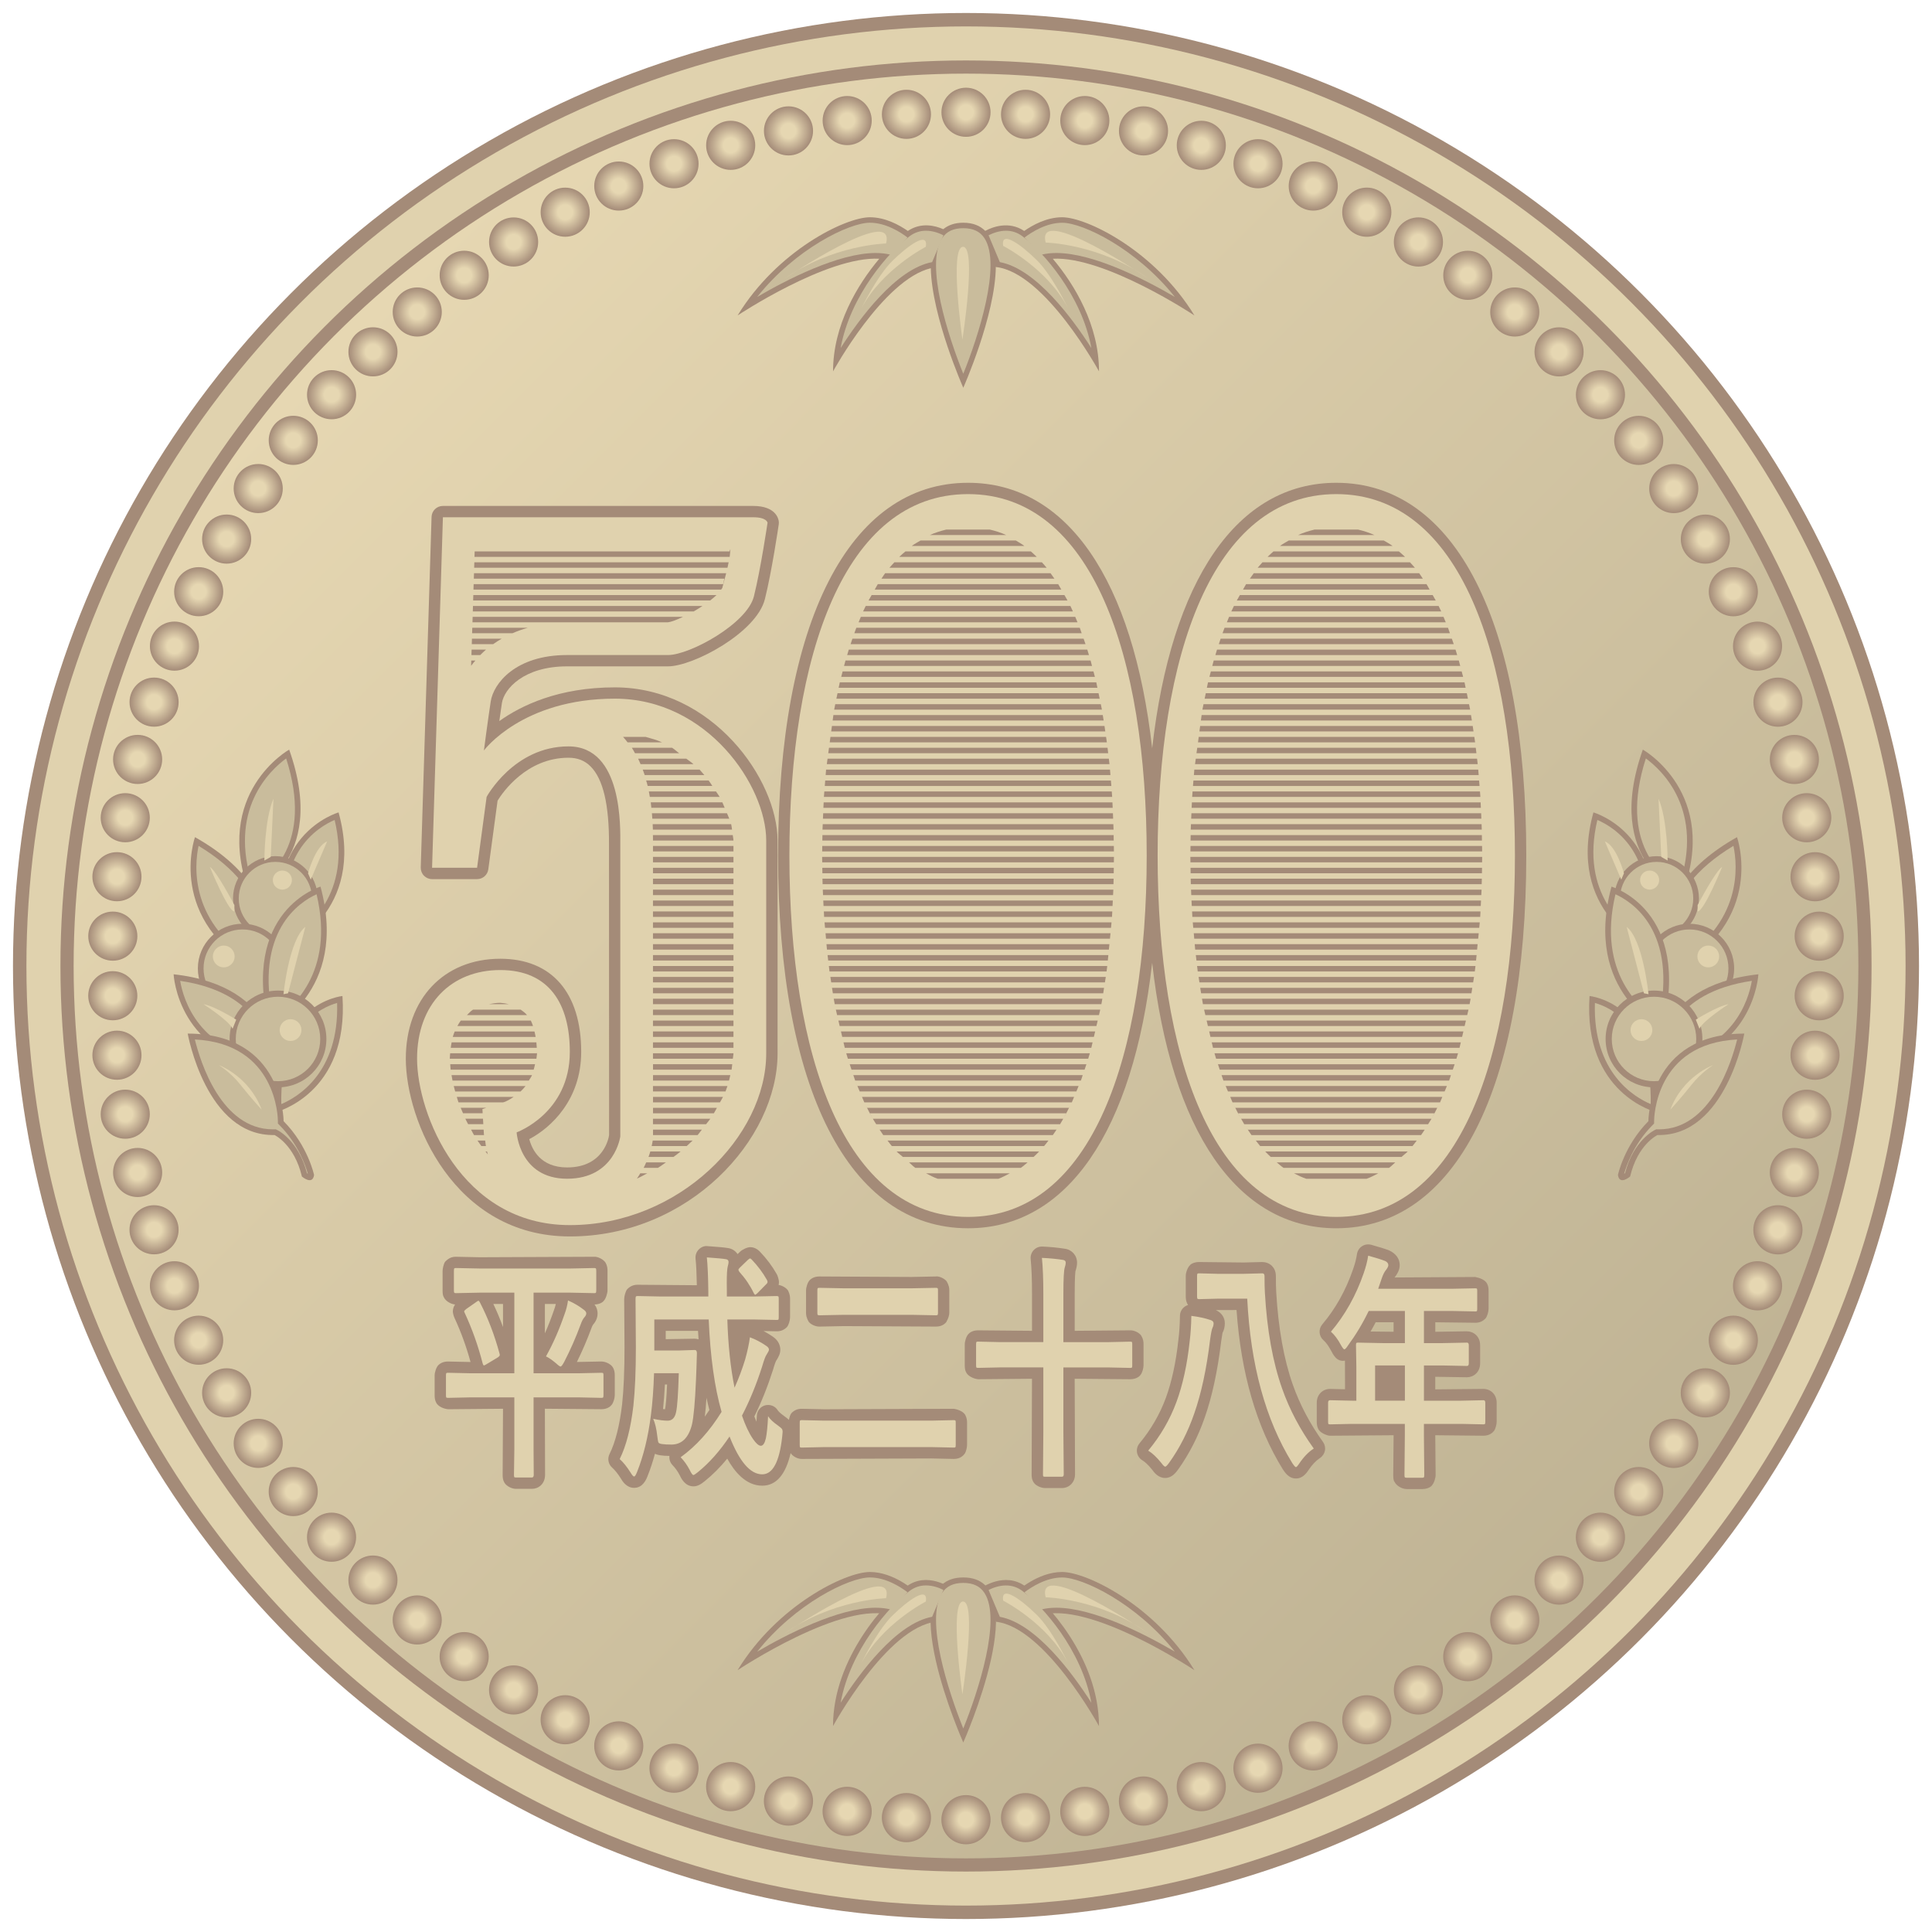 <?xml version="1.0" encoding="utf-8"?>
<!-- Generator: Adobe Illustrator 18.0.0, SVG Export Plug-In . SVG Version: 6.00 Build 0)  -->
<!DOCTYPE svg PUBLIC "-//W3C//DTD SVG 1.1//EN" "http://www.w3.org/Graphics/SVG/1.1/DTD/svg11.dtd">
<svg version="1.1" id="レイヤー_1" xmlns="http://www.w3.org/2000/svg" xmlns:xlink="http://www.w3.org/1999/xlink" x="0px"
	 y="0px" width="64px" height="64px" viewBox="0 0 64 64" style="enable-background:new 0 0 64 64;" xml:space="preserve">
<g>
	<g>
		<circle style="fill:#A48B78;" cx="32" cy="32" r="31.57"/>
		<circle style="fill:#E0D2AE;" cx="32" cy="32" r="31.125"/>
		<circle style="fill:#A48B78;" cx="32" cy="32" r="29.998"/>
		<linearGradient id="SVGID_1_" gradientUnits="userSpaceOnUse" x1="11.097" y1="11.097" x2="52.903" y2="52.903">
			<stop  offset="0" style="stop-color:#E6D7B2"/>
			<stop  offset="1" style="stop-color:#BFB394"/>
		</linearGradient>
		<circle style="fill:url(#SVGID_1_);" cx="32" cy="32" r="29.561"/>
		<g>
			<radialGradient id="SVGID_2_" cx="32" cy="3.719" r="0.813" gradientUnits="userSpaceOnUse">
				<stop  offset="0.3" style="stop-color:#E6D7B2"/>
				<stop  offset="1" style="stop-color:#A48B78"/>
			</radialGradient>
			<circle style="fill:url(#SVGID_2_);" cx="32" cy="3.719" r="0.813"/>
			<radialGradient id="SVGID_3_" cx="30.027" cy="3.787" r="0.813" gradientUnits="userSpaceOnUse">
				<stop  offset="0.3" style="stop-color:#E6D7B2"/>
				<stop  offset="1" style="stop-color:#A48B78"/>
			</radialGradient>
			<circle style="fill:url(#SVGID_3_);" cx="30.027" cy="3.787" r="0.813"/>
			<radialGradient id="SVGID_4_" cx="28.064" cy="3.994" r="0.813" gradientUnits="userSpaceOnUse">
				<stop  offset="0.3" style="stop-color:#E6D7B2"/>
				<stop  offset="1" style="stop-color:#A48B78"/>
			</radialGradient>
			<circle style="fill:url(#SVGID_4_);" cx="28.064" cy="3.994" r="0.813"/>
			<radialGradient id="SVGID_5_" cx="26.12" cy="4.336" r="0.813" gradientUnits="userSpaceOnUse">
				<stop  offset="0.3" style="stop-color:#E6D7B2"/>
				<stop  offset="1" style="stop-color:#A48B78"/>
			</radialGradient>
			<circle style="fill:url(#SVGID_5_);" cx="26.12" cy="4.336" r="0.813"/>
			<radialGradient id="SVGID_6_" cx="24.205" cy="4.814" r="0.813" gradientUnits="userSpaceOnUse">
				<stop  offset="0.3" style="stop-color:#E6D7B2"/>
				<stop  offset="1" style="stop-color:#A48B78"/>
			</radialGradient>
			<circle style="fill:url(#SVGID_6_);" cx="24.205" cy="4.814" r="0.813"/>
			<radialGradient id="SVGID_7_" cx="22.328" cy="5.424" r="0.813" gradientUnits="userSpaceOnUse">
				<stop  offset="0.3" style="stop-color:#E6D7B2"/>
				<stop  offset="1" style="stop-color:#A48B78"/>
			</radialGradient>
			<circle style="fill:url(#SVGID_7_);" cx="22.328" cy="5.424" r="0.813"/>
			<radialGradient id="SVGID_8_" cx="20.497" cy="6.163" r="0.813" gradientUnits="userSpaceOnUse">
				<stop  offset="0.3" style="stop-color:#E6D7B2"/>
				<stop  offset="1" style="stop-color:#A48B78"/>
			</radialGradient>
			<circle style="fill:url(#SVGID_8_);" cx="20.498" cy="6.163" r="0.813"/>
			<radialGradient id="SVGID_9_" cx="18.723" cy="7.029" r="0.813" gradientUnits="userSpaceOnUse">
				<stop  offset="0.3" style="stop-color:#E6D7B2"/>
				<stop  offset="1" style="stop-color:#A48B78"/>
			</radialGradient>
			<circle style="fill:url(#SVGID_9_);" cx="18.723" cy="7.029" r="0.813"/>
			<radialGradient id="SVGID_10_" cx="17.014" cy="8.016" r="0.813" gradientUnits="userSpaceOnUse">
				<stop  offset="0.3" style="stop-color:#E6D7B2"/>
				<stop  offset="1" style="stop-color:#A48B78"/>
			</radialGradient>
			<circle style="fill:url(#SVGID_10_);" cx="17.014" cy="8.016" r="0.813"/>
			<radialGradient id="SVGID_11_" cx="15.377" cy="9.119" r="0.813" gradientUnits="userSpaceOnUse">
				<stop  offset="0.3" style="stop-color:#E6D7B2"/>
				<stop  offset="1" style="stop-color:#A48B78"/>
			</radialGradient>
			<circle style="fill:url(#SVGID_11_);" cx="15.377" cy="9.119" r="0.813"/>
			<radialGradient id="SVGID_12_" cx="13.822" cy="10.335" r="0.813" gradientUnits="userSpaceOnUse">
				<stop  offset="0.3" style="stop-color:#E6D7B2"/>
				<stop  offset="1" style="stop-color:#A48B78"/>
			</radialGradient>
			<circle style="fill:url(#SVGID_12_);" cx="13.822" cy="10.335" r="0.813"/>
			<radialGradient id="SVGID_13_" cx="12.355" cy="11.655" r="0.813" gradientUnits="userSpaceOnUse">
				<stop  offset="0.3" style="stop-color:#E6D7B2"/>
				<stop  offset="1" style="stop-color:#A48B78"/>
			</radialGradient>
			<circle style="fill:url(#SVGID_13_);" cx="12.355" cy="11.655" r="0.813"/>
			<radialGradient id="SVGID_14_" cx="10.984" cy="13.075" r="0.813" gradientUnits="userSpaceOnUse">
				<stop  offset="0.3" style="stop-color:#E6D7B2"/>
				<stop  offset="1" style="stop-color:#A48B78"/>
			</radialGradient>
			<circle style="fill:url(#SVGID_14_);" cx="10.984" cy="13.075" r="0.813"/>
			<radialGradient id="SVGID_15_" cx="9.715" cy="14.587" r="0.813" gradientUnits="userSpaceOnUse">
				<stop  offset="0.3" style="stop-color:#E6D7B2"/>
				<stop  offset="1" style="stop-color:#A48B78"/>
			</radialGradient>
			<circle style="fill:url(#SVGID_15_);" cx="9.715" cy="14.587" r="0.813"/>
			<radialGradient id="SVGID_16_" cx="8.554" cy="16.184" r="0.813" gradientUnits="userSpaceOnUse">
				<stop  offset="0.3" style="stop-color:#E6D7B2"/>
				<stop  offset="1" style="stop-color:#A48B78"/>
			</radialGradient>
			<circle style="fill:url(#SVGID_16_);" cx="8.554" cy="16.184" r="0.813"/>
			<radialGradient id="SVGID_17_" cx="7.508" cy="17.858" r="0.813" gradientUnits="userSpaceOnUse">
				<stop  offset="0.3" style="stop-color:#E6D7B2"/>
				<stop  offset="1" style="stop-color:#A48B78"/>
			</radialGradient>
			<circle style="fill:url(#SVGID_17_);" cx="7.508" cy="17.858" r="0.813"/>
			<radialGradient id="SVGID_18_" cx="6.582" cy="19.601" r="0.813" gradientUnits="userSpaceOnUse">
				<stop  offset="0.3" style="stop-color:#E6D7B2"/>
				<stop  offset="1" style="stop-color:#A48B78"/>
			</radialGradient>
			<circle style="fill:url(#SVGID_18_);" cx="6.582" cy="19.601" r="0.813"/>
			<radialGradient id="SVGID_19_" cx="5.779" cy="21.405" r="0.813" gradientUnits="userSpaceOnUse">
				<stop  offset="0.3" style="stop-color:#E6D7B2"/>
				<stop  offset="1" style="stop-color:#A48B78"/>
			</radialGradient>
			<circle style="fill:url(#SVGID_19_);" cx="5.779" cy="21.404" r="0.813"/>
			<radialGradient id="SVGID_20_" cx="5.103" cy="23.259" r="0.813" gradientUnits="userSpaceOnUse">
				<stop  offset="0.3" style="stop-color:#E6D7B2"/>
				<stop  offset="1" style="stop-color:#A48B78"/>
			</radialGradient>
			<circle style="fill:url(#SVGID_20_);" cx="5.104" cy="23.259" r="0.813"/>
			<radialGradient id="SVGID_21_" cx="4.559" cy="25.157" r="0.813" gradientUnits="userSpaceOnUse">
				<stop  offset="0.3" style="stop-color:#E6D7B2"/>
				<stop  offset="1" style="stop-color:#A48B78"/>
			</radialGradient>
			<circle style="fill:url(#SVGID_21_);" cx="4.559" cy="25.157" r="0.813"/>
			<radialGradient id="SVGID_22_" cx="4.149" cy="27.088" r="0.813" gradientUnits="userSpaceOnUse">
				<stop  offset="0.3" style="stop-color:#E6D7B2"/>
				<stop  offset="1" style="stop-color:#A48B78"/>
			</radialGradient>
			<circle style="fill:url(#SVGID_22_);" cx="4.149" cy="27.088" r="0.813"/>
			<radialGradient id="SVGID_23_" cx="3.874" cy="29.042" r="0.813" gradientUnits="userSpaceOnUse">
				<stop  offset="0.3" style="stop-color:#E6D7B2"/>
				<stop  offset="1" style="stop-color:#A48B78"/>
			</radialGradient>
			<circle style="fill:url(#SVGID_23_);" cx="3.874" cy="29.042" r="0.813"/>
			<radialGradient id="SVGID_24_" cx="3.736" cy="31.011" r="0.813" gradientUnits="userSpaceOnUse">
				<stop  offset="0.3" style="stop-color:#E6D7B2"/>
				<stop  offset="1" style="stop-color:#A48B78"/>
			</radialGradient>
			<circle style="fill:url(#SVGID_24_);" cx="3.737" cy="31.011" r="0.813"/>
			<radialGradient id="SVGID_25_" cx="3.736" cy="32.985" r="0.813" gradientUnits="userSpaceOnUse">
				<stop  offset="0.3" style="stop-color:#E6D7B2"/>
				<stop  offset="1" style="stop-color:#A48B78"/>
			</radialGradient>
			<circle style="fill:url(#SVGID_25_);" cx="3.736" cy="32.985" r="0.813"/>
			<radialGradient id="SVGID_26_" cx="3.874" cy="34.955" r="0.813" gradientUnits="userSpaceOnUse">
				<stop  offset="0.3" style="stop-color:#E6D7B2"/>
				<stop  offset="1" style="stop-color:#A48B78"/>
			</radialGradient>
			<circle style="fill:url(#SVGID_26_);" cx="3.874" cy="34.955" r="0.813"/>
			<radialGradient id="SVGID_27_" cx="4.149" cy="36.909" r="0.813" gradientUnits="userSpaceOnUse">
				<stop  offset="0.3" style="stop-color:#E6D7B2"/>
				<stop  offset="1" style="stop-color:#A48B78"/>
			</radialGradient>
			<circle style="fill:url(#SVGID_27_);" cx="4.149" cy="36.909" r="0.813"/>
			<radialGradient id="SVGID_28_" cx="4.559" cy="38.84" r="0.813" gradientUnits="userSpaceOnUse">
				<stop  offset="0.3" style="stop-color:#E6D7B2"/>
				<stop  offset="1" style="stop-color:#A48B78"/>
			</radialGradient>
			<circle style="fill:url(#SVGID_28_);" cx="4.559" cy="38.84" r="0.813"/>
			<radialGradient id="SVGID_29_" cx="5.103" cy="40.738" r="0.813" gradientUnits="userSpaceOnUse">
				<stop  offset="0.3" style="stop-color:#E6D7B2"/>
				<stop  offset="1" style="stop-color:#A48B78"/>
			</radialGradient>
			<circle style="fill:url(#SVGID_29_);" cx="5.103" cy="40.738" r="0.813"/>
			<radialGradient id="SVGID_30_" cx="5.778" cy="42.593" r="0.813" gradientUnits="userSpaceOnUse">
				<stop  offset="0.3" style="stop-color:#E6D7B2"/>
				<stop  offset="1" style="stop-color:#A48B78"/>
			</radialGradient>
			<circle style="fill:url(#SVGID_30_);" cx="5.778" cy="42.593" r="0.813"/>
			<radialGradient id="SVGID_31_" cx="6.581" cy="44.396" r="0.813" gradientUnits="userSpaceOnUse">
				<stop  offset="0.3" style="stop-color:#E6D7B2"/>
				<stop  offset="1" style="stop-color:#A48B78"/>
			</radialGradient>
			<circle style="fill:url(#SVGID_31_);" cx="6.581" cy="44.396" r="0.813"/>
			<radialGradient id="SVGID_32_" cx="7.508" cy="46.139" r="0.813" gradientUnits="userSpaceOnUse">
				<stop  offset="0.3" style="stop-color:#E6D7B2"/>
				<stop  offset="1" style="stop-color:#A48B78"/>
			</radialGradient>
			<circle style="fill:url(#SVGID_32_);" cx="7.508" cy="46.139" r="0.813"/>
			<radialGradient id="SVGID_33_" cx="8.554" cy="47.813" r="0.813" gradientUnits="userSpaceOnUse">
				<stop  offset="0.3" style="stop-color:#E6D7B2"/>
				<stop  offset="1" style="stop-color:#A48B78"/>
			</radialGradient>
			<circle style="fill:url(#SVGID_33_);" cx="8.554" cy="47.813" r="0.813"/>
			<radialGradient id="SVGID_34_" cx="9.714" cy="49.41" r="0.813" gradientUnits="userSpaceOnUse">
				<stop  offset="0.3" style="stop-color:#E6D7B2"/>
				<stop  offset="1" style="stop-color:#A48B78"/>
			</radialGradient>
			<circle style="fill:url(#SVGID_34_);" cx="9.714" cy="49.41" r="0.813"/>
			<radialGradient id="SVGID_35_" cx="10.983" cy="50.922" r="0.813" gradientUnits="userSpaceOnUse">
				<stop  offset="0.3" style="stop-color:#E6D7B2"/>
				<stop  offset="1" style="stop-color:#A48B78"/>
			</radialGradient>
			<circle style="fill:url(#SVGID_35_);" cx="10.983" cy="50.922" r="0.813"/>
			<radialGradient id="SVGID_36_" cx="12.354" cy="52.342" r="0.813" gradientUnits="userSpaceOnUse">
				<stop  offset="0.3" style="stop-color:#E6D7B2"/>
				<stop  offset="1" style="stop-color:#A48B78"/>
			</radialGradient>
			<circle style="fill:url(#SVGID_36_);" cx="12.354" cy="52.342" r="0.813"/>
			<radialGradient id="SVGID_37_" cx="13.821" cy="53.663" r="0.813" gradientUnits="userSpaceOnUse">
				<stop  offset="0.3" style="stop-color:#E6D7B2"/>
				<stop  offset="1" style="stop-color:#A48B78"/>
			</radialGradient>
			<circle style="fill:url(#SVGID_37_);" cx="13.821" cy="53.663" r="0.813"/>
			<radialGradient id="SVGID_38_" cx="15.377" cy="54.878" r="0.813" gradientUnits="userSpaceOnUse">
				<stop  offset="0.3" style="stop-color:#E6D7B2"/>
				<stop  offset="1" style="stop-color:#A48B78"/>
			</radialGradient>
			<circle style="fill:url(#SVGID_38_);" cx="15.376" cy="54.878" r="0.813"/>
			<radialGradient id="SVGID_39_" cx="17.013" cy="55.982" r="0.813" gradientUnits="userSpaceOnUse">
				<stop  offset="0.3" style="stop-color:#E6D7B2"/>
				<stop  offset="1" style="stop-color:#A48B78"/>
			</radialGradient>
			<circle style="fill:url(#SVGID_39_);" cx="17.013" cy="55.982" r="0.813"/>
			<radialGradient id="SVGID_40_" cx="18.723" cy="56.969" r="0.813" gradientUnits="userSpaceOnUse">
				<stop  offset="0.3" style="stop-color:#E6D7B2"/>
				<stop  offset="1" style="stop-color:#A48B78"/>
			</radialGradient>
			<circle style="fill:url(#SVGID_40_);" cx="18.722" cy="56.969" r="0.813"/>
			<radialGradient id="SVGID_41_" cx="20.497" cy="57.835" r="0.813" gradientUnits="userSpaceOnUse">
				<stop  offset="0.3" style="stop-color:#E6D7B2"/>
				<stop  offset="1" style="stop-color:#A48B78"/>
			</radialGradient>
			<circle style="fill:url(#SVGID_41_);" cx="20.497" cy="57.835" r="0.813"/>
			<radialGradient id="SVGID_42_" cx="22.327" cy="58.574" r="0.813" gradientUnits="userSpaceOnUse">
				<stop  offset="0.3" style="stop-color:#E6D7B2"/>
				<stop  offset="1" style="stop-color:#A48B78"/>
			</radialGradient>
			<circle style="fill:url(#SVGID_42_);" cx="22.327" cy="58.574" r="0.813"/>
			<radialGradient id="SVGID_43_" cx="24.204" cy="59.184" r="0.813" gradientUnits="userSpaceOnUse">
				<stop  offset="0.3" style="stop-color:#E6D7B2"/>
				<stop  offset="1" style="stop-color:#A48B78"/>
			</radialGradient>
			<circle style="fill:url(#SVGID_43_);" cx="24.204" cy="59.184" r="0.814"/>
			<radialGradient id="SVGID_44_" cx="26.12" cy="59.662" r="0.813" gradientUnits="userSpaceOnUse">
				<stop  offset="0.3" style="stop-color:#E6D7B2"/>
				<stop  offset="1" style="stop-color:#A48B78"/>
			</radialGradient>
			<circle style="fill:url(#SVGID_44_);" cx="26.119" cy="59.662" r="0.814"/>
			<radialGradient id="SVGID_45_" cx="28.063" cy="60.005" r="0.813" gradientUnits="userSpaceOnUse">
				<stop  offset="0.3" style="stop-color:#E6D7B2"/>
				<stop  offset="1" style="stop-color:#A48B78"/>
			</radialGradient>
			<circle style="fill:url(#SVGID_45_);" cx="28.063" cy="60.004" r="0.814"/>
			<radialGradient id="SVGID_46_" cx="30.027" cy="60.211" r="0.813" gradientUnits="userSpaceOnUse">
				<stop  offset="0.3" style="stop-color:#E6D7B2"/>
				<stop  offset="1" style="stop-color:#A48B78"/>
			</radialGradient>
			<circle style="fill:url(#SVGID_46_);" cx="30.027" cy="60.211" r="0.814"/>
			<radialGradient id="SVGID_47_" cx="31.999" cy="60.28" r="0.813" gradientUnits="userSpaceOnUse">
				<stop  offset="0.3" style="stop-color:#E6D7B2"/>
				<stop  offset="1" style="stop-color:#A48B78"/>
			</radialGradient>
			<circle style="fill:url(#SVGID_47_);" cx="31.999" cy="60.28" r="0.814"/>
			<radialGradient id="SVGID_48_" cx="33.972" cy="60.211" r="0.813" gradientUnits="userSpaceOnUse">
				<stop  offset="0.3" style="stop-color:#E6D7B2"/>
				<stop  offset="1" style="stop-color:#A48B78"/>
			</radialGradient>
			<circle style="fill:url(#SVGID_48_);" cx="33.972" cy="60.211" r="0.813"/>
			<radialGradient id="SVGID_49_" cx="35.935" cy="60.005" r="0.813" gradientUnits="userSpaceOnUse">
				<stop  offset="0.3" style="stop-color:#E6D7B2"/>
				<stop  offset="1" style="stop-color:#A48B78"/>
			</radialGradient>
			<circle style="fill:url(#SVGID_49_);" cx="35.935" cy="60.005" r="0.814"/>
			<radialGradient id="SVGID_50_" cx="37.879" cy="59.662" r="0.813" gradientUnits="userSpaceOnUse">
				<stop  offset="0.3" style="stop-color:#E6D7B2"/>
				<stop  offset="1" style="stop-color:#A48B78"/>
			</radialGradient>
			<circle style="fill:url(#SVGID_50_);" cx="37.879" cy="59.662" r="0.814"/>
			<radialGradient id="SVGID_51_" cx="39.794" cy="59.184" r="0.813" gradientUnits="userSpaceOnUse">
				<stop  offset="0.3" style="stop-color:#E6D7B2"/>
				<stop  offset="1" style="stop-color:#A48B78"/>
			</radialGradient>
			<circle style="fill:url(#SVGID_51_);" cx="39.794" cy="59.184" r="0.814"/>
			<radialGradient id="SVGID_52_" cx="41.672" cy="58.574" r="0.813" gradientUnits="userSpaceOnUse">
				<stop  offset="0.3" style="stop-color:#E6D7B2"/>
				<stop  offset="1" style="stop-color:#A48B78"/>
			</radialGradient>
			<circle style="fill:url(#SVGID_52_);" cx="41.672" cy="58.574" r="0.814"/>
			<radialGradient id="SVGID_53_" cx="43.502" cy="57.835" r="0.813" gradientUnits="userSpaceOnUse">
				<stop  offset="0.3" style="stop-color:#E6D7B2"/>
				<stop  offset="1" style="stop-color:#A48B78"/>
			</radialGradient>
			<circle style="fill:url(#SVGID_53_);" cx="43.502" cy="57.835" r="0.814"/>
			<radialGradient id="SVGID_54_" cx="45.276" cy="56.97" r="0.813" gradientUnits="userSpaceOnUse">
				<stop  offset="0.3" style="stop-color:#E6D7B2"/>
				<stop  offset="1" style="stop-color:#A48B78"/>
			</radialGradient>
			<circle style="fill:url(#SVGID_54_);" cx="45.276" cy="56.97" r="0.813"/>
			<radialGradient id="SVGID_55_" cx="46.986" cy="55.983" r="0.813" gradientUnits="userSpaceOnUse">
				<stop  offset="0.3" style="stop-color:#E6D7B2"/>
				<stop  offset="1" style="stop-color:#A48B78"/>
			</radialGradient>
			<circle style="fill:url(#SVGID_55_);" cx="46.986" cy="55.983" r="0.813"/>
			<radialGradient id="SVGID_56_" cx="48.622" cy="54.879" r="0.813" gradientUnits="userSpaceOnUse">
				<stop  offset="0.3" style="stop-color:#E6D7B2"/>
				<stop  offset="1" style="stop-color:#A48B78"/>
			</radialGradient>
			<circle style="fill:url(#SVGID_56_);" cx="48.622" cy="54.879" r="0.813"/>
			<radialGradient id="SVGID_57_" cx="50.178" cy="53.663" r="0.813" gradientUnits="userSpaceOnUse">
				<stop  offset="0.3" style="stop-color:#E6D7B2"/>
				<stop  offset="1" style="stop-color:#A48B78"/>
			</radialGradient>
			<circle style="fill:url(#SVGID_57_);" cx="50.178" cy="53.664" r="0.814"/>
			<radialGradient id="SVGID_58_" cx="51.645" cy="52.343" r="0.813" gradientUnits="userSpaceOnUse">
				<stop  offset="0.3" style="stop-color:#E6D7B2"/>
				<stop  offset="1" style="stop-color:#A48B78"/>
			</radialGradient>
			<circle style="fill:url(#SVGID_58_);" cx="51.645" cy="52.343" r="0.813"/>
			<radialGradient id="SVGID_59_" cx="53.016" cy="50.923" r="0.813" gradientUnits="userSpaceOnUse">
				<stop  offset="0.3" style="stop-color:#E6D7B2"/>
				<stop  offset="1" style="stop-color:#A48B78"/>
			</radialGradient>
			<circle style="fill:url(#SVGID_59_);" cx="53.016" cy="50.923" r="0.814"/>
			<radialGradient id="SVGID_60_" cx="54.285" cy="49.411" r="0.813" gradientUnits="userSpaceOnUse">
				<stop  offset="0.3" style="stop-color:#E6D7B2"/>
				<stop  offset="1" style="stop-color:#A48B78"/>
			</radialGradient>
			<circle style="fill:url(#SVGID_60_);" cx="54.285" cy="49.411" r="0.814"/>
			<radialGradient id="SVGID_61_" cx="55.445" cy="47.814" r="0.813" gradientUnits="userSpaceOnUse">
				<stop  offset="0.3" style="stop-color:#E6D7B2"/>
				<stop  offset="1" style="stop-color:#A48B78"/>
			</radialGradient>
			<circle style="fill:url(#SVGID_61_);" cx="55.445" cy="47.814" r="0.814"/>
			<radialGradient id="SVGID_62_" cx="56.491" cy="46.14" r="0.813" gradientUnits="userSpaceOnUse">
				<stop  offset="0.3" style="stop-color:#E6D7B2"/>
				<stop  offset="1" style="stop-color:#A48B78"/>
			</radialGradient>
			<circle style="fill:url(#SVGID_62_);" cx="56.491" cy="46.14" r="0.814"/>
			<radialGradient id="SVGID_63_" cx="57.418" cy="44.397" r="0.813" gradientUnits="userSpaceOnUse">
				<stop  offset="0.3" style="stop-color:#E6D7B2"/>
				<stop  offset="1" style="stop-color:#A48B78"/>
			</radialGradient>
			<circle style="fill:url(#SVGID_63_);" cx="57.418" cy="44.397" r="0.814"/>
			<radialGradient id="SVGID_64_" cx="58.221" cy="42.593" r="0.813" gradientUnits="userSpaceOnUse">
				<stop  offset="0.3" style="stop-color:#E6D7B2"/>
				<stop  offset="1" style="stop-color:#A48B78"/>
			</radialGradient>
			<circle style="fill:url(#SVGID_64_);" cx="58.221" cy="42.594" r="0.814"/>
			<radialGradient id="SVGID_65_" cx="58.896" cy="40.739" r="0.813" gradientUnits="userSpaceOnUse">
				<stop  offset="0.3" style="stop-color:#E6D7B2"/>
				<stop  offset="1" style="stop-color:#A48B78"/>
			</radialGradient>
			<circle style="fill:url(#SVGID_65_);" cx="58.896" cy="40.739" r="0.814"/>
			<radialGradient id="SVGID_66_" cx="59.44" cy="38.841" r="0.813" gradientUnits="userSpaceOnUse">
				<stop  offset="0.3" style="stop-color:#E6D7B2"/>
				<stop  offset="1" style="stop-color:#A48B78"/>
			</radialGradient>
			<circle style="fill:url(#SVGID_66_);" cx="59.44" cy="38.841" r="0.813"/>
			<radialGradient id="SVGID_67_" cx="59.851" cy="36.91" r="0.813" gradientUnits="userSpaceOnUse">
				<stop  offset="0.3" style="stop-color:#E6D7B2"/>
				<stop  offset="1" style="stop-color:#A48B78"/>
			</radialGradient>
			<circle style="fill:url(#SVGID_67_);" cx="59.851" cy="36.91" r="0.813"/>
			<radialGradient id="SVGID_68_" cx="60.126" cy="34.956" r="0.813" gradientUnits="userSpaceOnUse">
				<stop  offset="0.3" style="stop-color:#E6D7B2"/>
				<stop  offset="1" style="stop-color:#A48B78"/>
			</radialGradient>
			<circle style="fill:url(#SVGID_68_);" cx="60.125" cy="34.956" r="0.813"/>
			<radialGradient id="SVGID_69_" cx="60.263" cy="32.986" r="0.813" gradientUnits="userSpaceOnUse">
				<stop  offset="0.3" style="stop-color:#E6D7B2"/>
				<stop  offset="1" style="stop-color:#A48B78"/>
			</radialGradient>
			<circle style="fill:url(#SVGID_69_);" cx="60.263" cy="32.986" r="0.813"/>
			<radialGradient id="SVGID_70_" cx="60.263" cy="31.012" r="0.813" gradientUnits="userSpaceOnUse">
				<stop  offset="0.3" style="stop-color:#E6D7B2"/>
				<stop  offset="1" style="stop-color:#A48B78"/>
			</radialGradient>
			<circle style="fill:url(#SVGID_70_);" cx="60.263" cy="31.012" r="0.813"/>
			<radialGradient id="SVGID_71_" cx="60.126" cy="29.043" r="0.813" gradientUnits="userSpaceOnUse">
				<stop  offset="0.3" style="stop-color:#E6D7B2"/>
				<stop  offset="1" style="stop-color:#A48B78"/>
			</radialGradient>
			<circle style="fill:url(#SVGID_71_);" cx="60.126" cy="29.043" r="0.813"/>
			<radialGradient id="SVGID_72_" cx="59.851" cy="27.089" r="0.813" gradientUnits="userSpaceOnUse">
				<stop  offset="0.3" style="stop-color:#E6D7B2"/>
				<stop  offset="1" style="stop-color:#A48B78"/>
			</radialGradient>
			<circle style="fill:url(#SVGID_72_);" cx="59.851" cy="27.088" r="0.813"/>
			<radialGradient id="SVGID_73_" cx="59.44" cy="25.158" r="0.813" gradientUnits="userSpaceOnUse">
				<stop  offset="0.3" style="stop-color:#E6D7B2"/>
				<stop  offset="1" style="stop-color:#A48B78"/>
			</radialGradient>
			<circle style="fill:url(#SVGID_73_);" cx="59.441" cy="25.158" r="0.813"/>
			<radialGradient id="SVGID_74_" cx="58.896" cy="23.26" r="0.813" gradientUnits="userSpaceOnUse">
				<stop  offset="0.3" style="stop-color:#E6D7B2"/>
				<stop  offset="1" style="stop-color:#A48B78"/>
			</radialGradient>
			<circle style="fill:url(#SVGID_74_);" cx="58.897" cy="23.26" r="0.813"/>
			<radialGradient id="SVGID_75_" cx="58.221" cy="21.405" r="0.813" gradientUnits="userSpaceOnUse">
				<stop  offset="0.3" style="stop-color:#E6D7B2"/>
				<stop  offset="1" style="stop-color:#A48B78"/>
			</radialGradient>
			<circle style="fill:url(#SVGID_75_);" cx="58.221" cy="21.405" r="0.813"/>
			<radialGradient id="SVGID_76_" cx="57.418" cy="19.602" r="0.813" gradientUnits="userSpaceOnUse">
				<stop  offset="0.3" style="stop-color:#E6D7B2"/>
				<stop  offset="1" style="stop-color:#A48B78"/>
			</radialGradient>
			<circle style="fill:url(#SVGID_76_);" cx="57.419" cy="19.602" r="0.813"/>
			<radialGradient id="SVGID_77_" cx="56.492" cy="17.859" r="0.813" gradientUnits="userSpaceOnUse">
				<stop  offset="0.3" style="stop-color:#E6D7B2"/>
				<stop  offset="1" style="stop-color:#A48B78"/>
			</radialGradient>
			<circle style="fill:url(#SVGID_77_);" cx="56.492" cy="17.859" r="0.813"/>
			<radialGradient id="SVGID_78_" cx="55.445" cy="16.185" r="0.813" gradientUnits="userSpaceOnUse">
				<stop  offset="0.3" style="stop-color:#E6D7B2"/>
				<stop  offset="1" style="stop-color:#A48B78"/>
			</radialGradient>
			<circle style="fill:url(#SVGID_78_);" cx="55.446" cy="16.185" r="0.813"/>
			<radialGradient id="SVGID_79_" cx="54.285" cy="14.588" r="0.813" gradientUnits="userSpaceOnUse">
				<stop  offset="0.3" style="stop-color:#E6D7B2"/>
				<stop  offset="1" style="stop-color:#A48B78"/>
			</radialGradient>
			<circle style="fill:url(#SVGID_79_);" cx="54.285" cy="14.588" r="0.813"/>
			<radialGradient id="SVGID_80_" cx="53.016" cy="13.076" r="0.813" gradientUnits="userSpaceOnUse">
				<stop  offset="0.3" style="stop-color:#E6D7B2"/>
				<stop  offset="1" style="stop-color:#A48B78"/>
			</radialGradient>
			<circle style="fill:url(#SVGID_80_);" cx="53.017" cy="13.076" r="0.813"/>
			<radialGradient id="SVGID_81_" cx="51.645" cy="11.656" r="0.813" gradientUnits="userSpaceOnUse">
				<stop  offset="0.3" style="stop-color:#E6D7B2"/>
				<stop  offset="1" style="stop-color:#A48B78"/>
			</radialGradient>
			<circle style="fill:url(#SVGID_81_);" cx="51.646" cy="11.656" r="0.813"/>
			<radialGradient id="SVGID_82_" cx="50.178" cy="10.335" r="0.813" gradientUnits="userSpaceOnUse">
				<stop  offset="0.3" style="stop-color:#E6D7B2"/>
				<stop  offset="1" style="stop-color:#A48B78"/>
			</radialGradient>
			<circle style="fill:url(#SVGID_82_);" cx="50.179" cy="10.335" r="0.813"/>
			<radialGradient id="SVGID_83_" cx="48.623" cy="9.12" r="0.813" gradientUnits="userSpaceOnUse">
				<stop  offset="0.3" style="stop-color:#E6D7B2"/>
				<stop  offset="1" style="stop-color:#A48B78"/>
			</radialGradient>
			<circle style="fill:url(#SVGID_83_);" cx="48.623" cy="9.12" r="0.813"/>
			<radialGradient id="SVGID_84_" cx="46.986" cy="8.016" r="0.813" gradientUnits="userSpaceOnUse">
				<stop  offset="0.3" style="stop-color:#E6D7B2"/>
				<stop  offset="1" style="stop-color:#A48B78"/>
			</radialGradient>
			<circle style="fill:url(#SVGID_84_);" cx="46.987" cy="8.016" r="0.814"/>
			<radialGradient id="SVGID_85_" cx="45.277" cy="7.029" r="0.813" gradientUnits="userSpaceOnUse">
				<stop  offset="0.3" style="stop-color:#E6D7B2"/>
				<stop  offset="1" style="stop-color:#A48B78"/>
			</radialGradient>
			<circle style="fill:url(#SVGID_85_);" cx="45.277" cy="7.029" r="0.814"/>
			<radialGradient id="SVGID_86_" cx="43.503" cy="6.163" r="0.813" gradientUnits="userSpaceOnUse">
				<stop  offset="0.3" style="stop-color:#E6D7B2"/>
				<stop  offset="1" style="stop-color:#A48B78"/>
			</radialGradient>
			<circle style="fill:url(#SVGID_86_);" cx="43.503" cy="6.163" r="0.813"/>
			<radialGradient id="SVGID_87_" cx="41.672" cy="5.424" r="0.813" gradientUnits="userSpaceOnUse">
				<stop  offset="0.3" style="stop-color:#E6D7B2"/>
				<stop  offset="1" style="stop-color:#A48B78"/>
			</radialGradient>
			<circle style="fill:url(#SVGID_87_);" cx="41.673" cy="5.424" r="0.813"/>
			<radialGradient id="SVGID_88_" cx="39.795" cy="4.814" r="0.813" gradientUnits="userSpaceOnUse">
				<stop  offset="0.3" style="stop-color:#E6D7B2"/>
				<stop  offset="1" style="stop-color:#A48B78"/>
			</radialGradient>
			<circle style="fill:url(#SVGID_88_);" cx="39.795" cy="4.814" r="0.813"/>
			<radialGradient id="SVGID_89_" cx="37.88" cy="4.336" r="0.813" gradientUnits="userSpaceOnUse">
				<stop  offset="0.3" style="stop-color:#E6D7B2"/>
				<stop  offset="1" style="stop-color:#A48B78"/>
			</radialGradient>
			<circle style="fill:url(#SVGID_89_);" cx="37.88" cy="4.336" r="0.813"/>
			<radialGradient id="SVGID_90_" cx="35.936" cy="3.993" r="0.813" gradientUnits="userSpaceOnUse">
				<stop  offset="0.3" style="stop-color:#E6D7B2"/>
				<stop  offset="1" style="stop-color:#A48B78"/>
			</radialGradient>
			<circle style="fill:url(#SVGID_90_);" cx="35.936" cy="3.994" r="0.813"/>
			<radialGradient id="SVGID_91_" cx="33.973" cy="3.787" r="0.813" gradientUnits="userSpaceOnUse">
				<stop  offset="0.3" style="stop-color:#E6D7B2"/>
				<stop  offset="1" style="stop-color:#A48B78"/>
			</radialGradient>
			<circle style="fill:url(#SVGID_91_);" cx="33.973" cy="3.787" r="0.813"/>
		</g>
	</g>
	<g>
		<g>
			<g>
				<path style="fill:#A48B78;" d="M9.579,24.832c0,0-2.56,1.436-1.307,4.784
					C8.272,29.615,10.914,28.588,9.579,24.832z"/>
				<path style="fill:#C9BC9C;" d="M8.38,29.354c-0.849-2.518,0.56-3.835,1.099-4.23
					C10.393,27.967,8.913,29.063,8.38,29.354z"/>
				<path style="fill:#A48B78;" d="M9.48,31.366c0,0,2.644-1.16,1.736-4.454
					C11.216,26.912,8.531,27.676,9.48,31.366z"/>
				<path style="fill:#C9BC9C;" d="M9.607,31.086c-0.617-2.767,0.927-3.689,1.478-3.924
					C11.668,29.616,10.173,30.753,9.607,31.086z"/>
				<path style="fill:#A48B78;" d="M6.459,27.732c0,0-0.986,2.765,2.159,4.464
					C8.618,32.196,9.933,29.686,6.459,27.732z"/>
				<path style="fill:#C9BC9C;" d="M8.527,31.929c-2.267-1.326-2.088-3.256-1.949-3.909
					C9.132,29.562,8.738,31.359,8.527,31.929z"/>
				<circle style="fill:#A48B78;" cx="9.122" cy="29.764" r="1.403"/>
				<circle style="fill:#C9BC9C;" cx="9.122" cy="29.764" r="1.213"/>
				<circle style="fill:#A48B78;" cx="8.035" cy="32.081" r="1.481"/>
				<circle style="fill:#C9BC9C;" cx="8.035" cy="32.081" r="1.292"/>
				<path style="fill:#A48B78;" d="M8.932,34.085c0,0,2.636-1.201,1.685-4.714
					C10.617,29.371,7.935,30.149,8.932,34.085z"/>
				<path style="fill:#C9BC9C;" d="M9.059,33.8c-0.657-2.953,0.877-3.928,1.428-4.176
					C11.11,32.254,9.625,33.449,9.059,33.8z"/>
				<path style="fill:#A48B78;" d="M5.751,32.274c0,0,0.133,2.771,3.375,3.076
					C9.126,35.35,9.359,32.677,5.751,32.274z"/>
				<path style="fill:#C9BC9C;" d="M8.938,35.138c-2.356-0.313-2.863-2.018-2.97-2.646
					C8.599,32.88,8.91,34.557,8.938,35.138z"/>
				<path style="fill:#A48B78;" d="M9.138,36.84c0,0,2.427-0.599,2.206-3.845
					C11.344,32.994,8.949,33.215,9.138,36.84z"/>
				<path style="fill:#C9BC9C;" d="M9.318,36.575c-0.047-2.579,1.328-3.206,1.849-3.351
					C11.238,35.526,9.87,36.341,9.318,36.575z"/>
				<circle style="fill:#A48B78;" cx="9.209" cy="34.417" r="1.603"/>
				<circle style="fill:#C9BC9C;" cx="9.209" cy="34.417" r="1.399"/>
				<path style="fill:#A48B78;" d="M10.404,38.923c0,0-0.202-0.967-1.009-1.782
					c0,0,0-2.902-3.177-2.902c0,0,0.605,3.411,2.875,3.36
					c0,0,0.656,0.306,0.908,1.375C10,38.974,10.353,39.279,10.404,38.923z"/>
				<path style="fill:#C9BC9C;" d="M10.168,38.863c-0.282-1.092-0.966-1.422-0.995-1.435
					l-0.04-0.019l-0.09,0.002c-1.718,0-2.408-2.244-2.588-2.977
					c2.711,0.136,2.751,2.6,2.751,2.707l0,0.077l0.054,0.055
					c0.628,0.634,0.871,1.368,0.938,1.608
					C10.188,38.876,10.178,38.87,10.168,38.863z"/>
				<circle style="fill:#E0D2AE;" cx="9.625" cy="34.123" r="0.361"/>
				<circle style="fill:#E0D2AE;" cx="7.412" cy="31.684" r="0.361"/>
				<circle style="fill:#E0D2AE;" cx="9.354" cy="29.154" r="0.316"/>
				<path style="fill:#E0D2AE;" d="M8.668,36.759c0,0-0.361-0.392-0.693-0.813
					c-0.331-0.422-0.723-0.662-0.723-0.662S8.247,35.644,8.668,36.759z"/>
				<path style="fill:#E0D2AE;" d="M6.741,33.265c0,0,0.843,0.542,0.964,0.813l0.12-0.301
					C7.825,33.777,7.102,33.325,6.741,33.265z"/>
				<path style="fill:#E0D2AE;" d="M9.391,32.934c0,0,0.181-1.807,0.723-2.229l-0.572,2.199
					L9.391,32.934z"/>
				<path style="fill:#E0D2AE;" d="M7.765,29.982c0,0-0.602-1.145-0.813-1.265
					c0,0,0.602,1.476,0.813,1.476V29.982z"/>
				<path style="fill:#E0D2AE;" d="M8.758,28.506c0,0,0-1.355,0.301-2.048l-0.09,1.928
					L8.758,28.506z"/>
				<path style="fill:#E0D2AE;" d="M10.204,28.928c0,0,0.241-0.903,0.632-1.054l-0.542,1.265
					L10.204,28.928z"/>
			</g>
			<g>
				<path style="fill:#A48B78;" d="M54.421,24.832c0,0,2.56,1.436,1.307,4.784
					C55.728,29.615,53.086,28.588,54.421,24.832z"/>
				<path style="fill:#C9BC9C;" d="M55.62,29.354c0.848-2.518-0.56-3.835-1.099-4.23
					C53.608,27.967,55.087,29.063,55.62,29.354z"/>
				<path style="fill:#A48B78;" d="M54.52,31.366c0,0-2.644-1.16-1.736-4.454
					C52.784,26.912,55.469,27.676,54.52,31.366z"/>
				<path style="fill:#C9BC9C;" d="M54.393,31.086c0.616-2.767-0.927-3.689-1.478-3.924
					C52.332,29.616,53.827,30.753,54.393,31.086z"/>
				<path style="fill:#A48B78;" d="M57.541,27.732c0,0,0.985,2.765-2.159,4.464
					C55.382,32.196,54.067,29.686,57.541,27.732z"/>
				<path style="fill:#C9BC9C;" d="M55.473,31.929c2.267-1.326,2.088-3.256,1.949-3.909
					C54.868,29.562,55.263,31.359,55.473,31.929z"/>
				<circle style="fill:#A48B78;" cx="54.878" cy="29.764" r="1.402"/>
				<circle style="fill:#C9BC9C;" cx="54.878" cy="29.764" r="1.213"/>
				<circle style="fill:#A48B78;" cx="55.965" cy="32.081" r="1.481"/>
				<circle style="fill:#C9BC9C;" cx="55.965" cy="32.081" r="1.292"/>
				<path style="fill:#A48B78;" d="M55.068,34.085c0,0-2.636-1.201-1.685-4.714
					C53.383,29.371,56.065,30.149,55.068,34.085z"/>
				<path style="fill:#C9BC9C;" d="M54.941,33.8c0.657-2.953-0.877-3.928-1.427-4.176
					C52.891,32.254,54.375,33.449,54.941,33.8z"/>
				<path style="fill:#A48B78;" d="M58.249,32.274c0,0-0.133,2.771-3.375,3.076
					C54.874,35.35,54.641,32.677,58.249,32.274z"/>
				<path style="fill:#C9BC9C;" d="M55.062,35.138c2.356-0.313,2.863-2.018,2.97-2.646
					C55.401,32.88,55.09,34.557,55.062,35.138z"/>
				<path style="fill:#A48B78;" d="M54.862,36.84c0,0-2.427-0.599-2.206-3.845
					C52.656,32.994,55.051,33.215,54.862,36.84z"/>
				<path style="fill:#C9BC9C;" d="M54.682,36.575c0.047-2.579-1.329-3.206-1.849-3.351
					C52.761,35.526,54.131,36.341,54.682,36.575z"/>
				<circle style="fill:#A48B78;" cx="54.791" cy="34.417" r="1.603"/>
				<circle style="fill:#C9BC9C;" cx="54.791" cy="34.417" r="1.399"/>
				<path style="fill:#A48B78;" d="M53.596,38.923c0,0,0.202-0.967,1.009-1.782
					c0,0,0-2.902,3.177-2.902c0,0-0.605,3.411-2.875,3.36c0,0-0.655,0.306-0.907,1.375
					C54,38.974,53.647,39.279,53.596,38.923z"/>
				<path style="fill:#C9BC9C;" d="M53.832,38.863c0.282-1.092,0.966-1.422,0.995-1.435
					l0.04-0.019l0.09,0.002c1.718,0,2.408-2.244,2.588-2.977
					c-2.711,0.136-2.751,2.6-2.751,2.707l-0,0.077l-0.054,0.055
					c-0.628,0.634-0.871,1.368-0.938,1.608
					C53.812,38.876,53.822,38.87,53.832,38.863z"/>
				<circle style="fill:#E0D2AE;" cx="54.375" cy="34.123" r="0.361"/>
				<circle style="fill:#E0D2AE;" cx="56.589" cy="31.684" r="0.361"/>
				<circle style="fill:#E0D2AE;" cx="54.646" cy="29.154" r="0.316"/>
				<path style="fill:#E0D2AE;" d="M55.332,36.759c0,0,0.361-0.392,0.693-0.813
					c0.331-0.422,0.723-0.662,0.723-0.662S55.753,35.644,55.332,36.759z"/>
				<path style="fill:#E0D2AE;" d="M57.26,33.265c0,0-0.844,0.542-0.964,0.813l-0.12-0.301
					C56.175,33.777,56.898,33.325,57.26,33.265z"/>
				<path style="fill:#E0D2AE;" d="M54.609,32.934c0,0-0.181-1.807-0.723-2.229l0.572,2.199
					L54.609,32.934z"/>
				<path style="fill:#E0D2AE;" d="M56.236,29.982c0,0,0.602-1.145,0.813-1.265
					c0,0-0.602,1.476-0.813,1.476V29.982z"/>
				<path style="fill:#E0D2AE;" d="M55.242,28.506c0,0-0-1.355-0.301-2.048l0.09,1.928
					L55.242,28.506z"/>
				<path style="fill:#E0D2AE;" d="M53.796,28.928c0,0-0.241-0.903-0.632-1.054l0.542,1.265
					L53.796,28.928z"/>
			</g>
		</g>
		<g>
			<g>
				<path style="fill:#A48B78;" d="M39.567,10.45c-1.31-2.146-3.569-3.253-4.382-3.253
					c-0.514,0-0.982,0.261-1.257,0.454c-0.51-0.344-1.059-0.128-1.291-0.003
					c-0.169-0.168-0.402-0.27-0.727-0.27c-0.286,0-0.5,0.081-0.664,0.214
					c-0.271-0.12-0.735-0.237-1.173,0.059c-0.275-0.193-0.743-0.454-1.257-0.454
					c-0.813,0-3.072,1.107-4.382,3.253c0,0,2.965-1.973,4.693-1.879
					c-0.73,0.869-1.531,2.207-1.531,3.731c0,0,1.661-3.04,3.238-3.417
					c0.036,1.618,1.076,3.96,1.076,3.96s1.064-2.395,1.078-4.015l0.007,0.016
					c1.626,0.181,3.411,3.456,3.411,3.456c0-1.524-0.8-2.862-1.531-3.731
					C36.602,8.477,39.567,10.45,39.567,10.45z"/>
				<g>
					<path style="fill:#C9BC9C;" d="M25.083,9.836c1.27-1.597,3.048-2.458,3.732-2.458
						c0.529,0,1.015,0.313,1.247,0.489l-0.555,0.572
						c-0.151-0.038-0.318-0.058-0.5-0.058
						C27.774,8.381,26.057,9.268,25.083,9.836z"/>
					<path style="fill:#C9BC9C;" d="M27.847,11.53c0.318-1.749,1.62-3.218,2.295-3.712
						c0.158-0.116,0.337-0.175,0.532-0.175c0.237,0,0.451,0.086,0.578,0.151
						l-0.374,0.889C29.68,8.903,28.463,10.564,27.847,11.53z"/>
					<path style="fill:#C9BC9C;" d="M38.918,9.836c-0.974-0.569-2.692-1.455-3.924-1.455
						c-0.181,0-0.349,0.019-0.5,0.058l-0.555-0.571
						c0.233-0.176,0.72-0.489,1.247-0.489C35.869,7.378,37.647,8.24,38.918,9.836
						z"/>
					<path style="fill:#C9BC9C;" d="M36.153,11.53c-0.616-0.966-1.833-2.626-3.032-2.847
						l-0.373-0.889c0.128-0.065,0.342-0.151,0.578-0.151
						c0.195,0,0.374,0.059,0.532,0.175C34.533,8.312,35.835,9.78,36.153,11.53z"/>
					<path style="fill:#C9BC9C;" d="M31.91,12.381c-0.498-1.231-1.271-3.614-0.703-4.488
						C31.352,7.668,31.582,7.559,31.91,7.559c0.327,0,0.557,0.109,0.703,0.335
						C33.18,8.768,32.407,11.151,31.91,12.381z"/>
				</g>
				<g>
					<path style="fill:#E0D2AE;" d="M29.351,8.066c0,0-1.786,0.04-3.387,1.183
						C25.965,9.248,29.698,6.733,29.351,8.066z"/>
					<path style="fill:#E0D2AE;" d="M30.669,8.176c0,0-1.454,0.743-2.138,2.048
						c0,0,0.523-1.084,1.029-1.581C30.067,8.146,30.76,7.634,30.669,8.176z"/>
					<path style="fill:#E0D2AE;" d="M34.64,8.035c0,0,1.786,0.04,3.387,1.183
						C38.026,9.218,34.293,6.703,34.64,8.035z"/>
					<path style="fill:#E0D2AE;" d="M33.232,8.146c0,0,1.455,0.743,2.139,2.048
						c0,0-0.523-1.084-1.03-1.581C33.834,8.116,33.141,7.604,33.232,8.146z"/>
					<path style="fill:#E0D2AE;" d="M31.881,11.248c0,0-0.439-3.072,0.021-3.072
						C32.361,8.176,31.881,11.248,31.881,11.248z"/>
				</g>
			</g>
			<g>
				<g>
					<path style="fill:#A48B78;" d="M24.433,55.327c0,0,3.524-2.349,5.128-1.807l0.768-0.791
						c0,0-0.7-0.655-1.513-0.655C28.002,52.074,25.743,53.181,24.433,55.327z"/>
					<path style="fill:#A48B78;" d="M27.595,57.179c0,0,1.785-3.275,3.411-3.456l0.474-1.129
						c0,0-0.768-0.542-1.446-0.045S27.595,54.92,27.595,57.179z"/>
					<path style="fill:#A48B78;" d="M39.567,55.327c0,0-3.524-2.349-5.128-1.807l-0.768-0.791
						c0,0,0.7-0.655,1.513-0.655C35.998,52.074,38.257,53.181,39.567,55.327z"/>
					<path style="fill:#A48B78;" d="M36.405,57.179c0,0-1.785-3.275-3.411-3.456l-0.474-1.129
						c0,0,0.768-0.542,1.446-0.045C34.643,53.046,36.405,54.92,36.405,57.179z"/>
					<path style="fill:#A48B78;" d="M31.91,52.255c-2.44,0,0,5.467,0,5.467
						S34.349,52.255,31.91,52.255z"/>
				</g>
				<g>
					<path style="fill:#C9BC9C;" d="M25.083,54.713c1.27-1.597,3.048-2.458,3.732-2.458
						c0.529,0,1.015,0.313,1.247,0.489l-0.555,0.572
						c-0.151-0.038-0.318-0.058-0.5-0.058
						C27.774,53.258,26.057,54.145,25.083,54.713z"/>
					<path style="fill:#C9BC9C;" d="M27.847,56.406c0.318-1.749,1.62-3.218,2.295-3.712
						c0.158-0.116,0.337-0.175,0.532-0.175c0.237,0,0.451,0.085,0.578,0.15
						l-0.374,0.889C29.68,53.78,28.463,55.441,27.847,56.406z"/>
					<path style="fill:#C9BC9C;" d="M38.918,54.713c-0.974-0.569-2.692-1.455-3.924-1.455
						c-0.181,0-0.349,0.019-0.5,0.058l-0.555-0.571
						c0.233-0.176,0.72-0.489,1.247-0.489
						C35.869,52.255,37.647,53.117,38.918,54.713z"/>
					<path style="fill:#C9BC9C;" d="M36.153,56.406c-0.616-0.966-1.833-2.626-3.032-2.847
						l-0.373-0.889c0.128-0.065,0.342-0.15,0.578-0.15
						c0.195,0,0.374,0.059,0.532,0.175C34.533,53.189,35.835,54.657,36.153,56.406z"/>
					<path style="fill:#C9BC9C;" d="M31.91,57.258c-0.498-1.231-1.271-3.614-0.703-4.488
						c0.146-0.225,0.376-0.334,0.703-0.334c0.327,0,0.557,0.109,0.703,0.335
						C33.18,53.645,32.407,56.028,31.91,57.258z"/>
				</g>
				<g>
					<path style="fill:#E0D2AE;" d="M29.351,52.943c0,0-1.786,0.04-3.387,1.183
						C25.965,54.125,29.698,51.61,29.351,52.943z"/>
					<path style="fill:#E0D2AE;" d="M30.669,53.053c0,0-1.454,0.743-2.138,2.048
						c0,0,0.523-1.084,1.029-1.581C30.067,53.023,30.76,52.511,30.669,53.053z"/>
					<path style="fill:#E0D2AE;" d="M34.64,52.912c0,0,1.786,0.04,3.387,1.183
						C38.026,54.095,34.293,51.58,34.64,52.912z"/>
					<path style="fill:#E0D2AE;" d="M33.232,53.023c0,0,1.455,0.743,2.139,2.048
						c0,0-0.523-1.084-1.03-1.581C33.834,52.993,33.141,52.481,33.232,53.023z"/>
					<path style="fill:#E0D2AE;" d="M31.881,56.125c0,0-0.439-3.072,0.021-3.072
						C32.361,53.053,31.881,56.125,31.881,56.125z"/>
				</g>
			</g>
		</g>
	</g>
	<g>
		<g>
			<path style="fill:#A48B78;" d="M44.266,15.993c-3.291,0-5.468,3.229-6.099,8.794
				c-0.63-5.566-2.808-8.794-6.099-8.794c-3.941,0-6.293,4.616-6.293,12.348
				c0,7.731,2.353,12.347,6.293,12.347c3.291,0,5.469-3.228,6.099-8.794
				c0.63,5.565,2.808,8.794,6.099,8.794c3.941,0,6.294-4.615,6.294-12.347
				C50.56,20.609,48.207,15.993,44.266,15.993z"/>
			<path style="fill:#A48B78;" d="M20.367,22.77c-1.861,0-3.101,0.598-3.827,1.117
				c0.03-0.212,0.06-0.423,0.086-0.595c0.072-0.471,0.723-1.218,2.159-1.218
				h3.343c0.834,0,2.933-1.118,3.21-2.227c0.228-0.911,0.45-2.412,0.459-2.476
				c0.005-0.033,0.005-0.067,0.001-0.1c-0.01-0.085-0.1-0.511-0.846-0.511
				h-10.281c-0.203,0-0.369,0.161-0.375,0.363L13.938,28.735
				c-0.003,0.102,0.035,0.2,0.106,0.273c0.07,0.073,0.167,0.114,0.269,0.114
				h1.491c0.188,0,0.347-0.139,0.372-0.325l0.307-2.275
				c0.163-0.265,0.956-1.421,2.349-1.421c0.3,0,0.54,0.094,0.733,0.289
				c0.412,0.414,0.616,1.259,0.609,2.589l0.003,9.621
				c-0.005,0.044-0.152,1.073-1.39,1.073c-0.876,0-1.162-0.587-1.254-0.938
				c0.717-0.376,1.72-1.304,1.72-2.89c0-1.96-0.977-3.085-2.679-3.085
				c-1.873,0-3.131,1.331-3.131,3.312c0,2.053,1.594,5.887,5.435,5.887
				c3.938,0,6.88-3.203,6.88-6.067V27.844
				C25.756,25.824,23.607,22.77,20.367,22.77z"/>
		</g>
		<g>
			<path style="fill:#E0D2AE;" d="M32.068,16.368c-4.111,0-5.918,5.36-5.918,11.972
				s1.807,11.972,5.918,11.972c4.111,0,5.918-5.36,5.918-11.972
				S36.179,16.368,32.068,16.368z M27.234,28.386h9.667
				c-0,0.06-0.002,0.121-0.003,0.181h-9.661
				C27.236,28.506,27.234,28.446,27.234,28.386z M31.345,17.543h1.446
				c0.188,0.044,0.369,0.103,0.542,0.181h-2.53
				C30.975,17.646,31.157,17.588,31.345,17.543z M30.496,17.904h3.153
				c0.096,0.056,0.193,0.113,0.284,0.181h-3.729
				C30.297,18.016,30.397,17.962,30.496,17.904z M29.994,18.266h4.155
				c0.066,0.058,0.13,0.119,0.194,0.181h-4.553
				C29.856,18.381,29.925,18.325,29.994,18.266z M29.627,18.627h4.887
				c0.053,0.059,0.107,0.117,0.158,0.181h-5.209
				C29.516,18.743,29.573,18.688,29.627,18.627z M29.32,18.989h5.481
				c0.044,0.059,0.087,0.119,0.129,0.181h-5.731
				C29.24,19.11,29.278,19.046,29.32,18.989z M29.078,19.35h5.976
				c0.036,0.057,0.068,0.121,0.103,0.181h-6.181
				C29.011,19.472,29.043,19.407,29.078,19.35z M28.874,19.712h6.386
				c0.034,0.061,0.07,0.117,0.103,0.181h-6.591
				C28.805,19.829,28.841,19.773,28.874,19.712z M28.678,20.073h6.78
				c0.029,0.059,0.056,0.12,0.083,0.181h-6.95
				C28.619,20.192,28.649,20.133,28.678,20.073z M28.516,20.434h7.103
				c0.025,0.059,0.05,0.12,0.075,0.181h-7.252
				c-0.01,0.025-0.021,0.051-0.031,0.075
				C28.445,20.604,28.48,20.519,28.516,20.434z M28.367,20.796h7.402
				c0.022,0.058,0.042,0.121,0.063,0.181H28.3
				C28.322,20.916,28.344,20.855,28.367,20.796z M28.237,21.157h7.659
				c0.021,0.061,0.043,0.119,0.063,0.181h-7.782
				c-0.008,0.025-0.017,0.051-0.025,0.076
				C28.18,21.328,28.207,21.242,28.237,21.157z M28.117,21.519h7.901
				c0.019,0.06,0.036,0.121,0.055,0.181h-8.01
				C28.081,21.639,28.099,21.578,28.117,21.519z M28.008,21.88h8.119
				c0.022,0.077,0.041,0.158,0.062,0.236c-0.005-0.018-0.01-0.037-0.015-0.056
				h-8.214c-0.005,0.018-0.01,0.037-0.015,0.056
				C27.967,22.038,27.986,21.957,28.008,21.88z M27.913,22.242h8.309
				c0.016,0.061,0.033,0.119,0.048,0.181h-8.404
				C27.881,22.361,27.898,22.302,27.913,22.242z M27.819,22.603h8.497
				c0.014,0.059,0.024,0.121,0.037,0.181h-8.572
				C27.795,22.724,27.805,22.662,27.819,22.603z M27.744,22.964h8.647
				c0.013,0.06,0.025,0.12,0.037,0.181h-8.722
				C27.719,23.085,27.732,23.024,27.744,22.964z M27.669,23.326h8.797
				c0.012,0.061,0.025,0.119,0.036,0.181h-8.869
				C27.644,23.445,27.658,23.387,27.669,23.326z M27.607,23.687h8.924
				c0.01,0.06,0.019,0.121,0.029,0.181h-8.977
				C27.593,23.809,27.597,23.746,27.607,23.687z M27.559,24.049h9.029
				c0.009,0.06,0.017,0.121,0.026,0.181h-9.08
				C27.543,24.17,27.55,24.108,27.559,24.049z M27.51,24.41h9.13
				c0.009,0.06,0.018,0.12,0.026,0.181H27.486
				C27.494,24.53,27.502,24.47,27.51,24.41z M27.462,24.771h9.227
				c0.007,0.06,0.014,0.12,0.021,0.181h-9.273
				C27.445,24.891,27.454,24.832,27.462,24.771z M27.414,25.133h9.318
				c0.007,0.061,0.015,0.12,0.021,0.181h-9.364
				C27.396,25.252,27.407,25.194,27.414,25.133z M27.365,25.494h9.405
				c0.006,0.06,0.009,0.121,0.015,0.181h-9.434
				C27.356,25.615,27.359,25.554,27.365,25.494z M27.336,25.856h9.464
				c0.005,0.06,0.01,0.12,0.015,0.181h-9.493
				C27.326,25.976,27.331,25.916,27.336,25.856z M27.307,26.217h9.521
				c0.005,0.06,0.01,0.12,0.014,0.181h-9.549
				C27.297,26.337,27.302,26.277,27.307,26.217z M27.285,26.579h9.566
				c0.003,0.06,0.005,0.12,0.008,0.181h-9.583
				C27.279,26.699,27.282,26.639,27.285,26.579z M27.269,26.94h9.598
				c0.003,0.06,0.005,0.12,0.007,0.181h-9.613
				C27.264,27.06,27.266,27,27.269,26.94z M27.254,27.301h9.627
				c0.002,0.06,0.006,0.12,0.007,0.181h-9.642
				C27.248,27.422,27.252,27.362,27.254,27.301z M27.246,27.546
				c-0,0.039-0.001,0.078-0.002,0.117h9.647
				c-0.001-0.039-0.001-0.078-0.002-0.117c0.003,0.138,0.005,0.276,0.006,0.415
				c-0.001-0.039-0.001-0.078-0.002-0.117H27.241
				c-0.001,0.039-0.001,0.078-0.002,0.117
				C27.241,27.823,27.242,27.685,27.246,27.546z M27.238,28.024h9.659
				c0.001,0.105,0.005,0.211,0.005,0.316c0-0.045-0.002-0.09-0.002-0.136h-9.664
				c-0,0.045-0.002,0.091-0.002,0.136
				C27.234,28.235,27.237,28.13,27.238,28.024z M33.075,39.048h-2.014
				c-0.135-0.047-0.259-0.116-0.386-0.181h2.777
				C33.327,38.929,33.207,39.002,33.075,39.048z M33.817,38.686h-3.498
				c-0.073-0.05-0.136-0.123-0.206-0.181h3.928
				C33.966,38.566,33.895,38.633,33.817,38.686z M34.24,38.325h-4.333
				c-0.067-0.064-0.141-0.112-0.206-0.181h4.722
				C34.363,38.207,34.302,38.267,34.24,38.325z M34.588,37.964h-5.046
				c-0.049-0.057-0.094-0.121-0.142-0.181h5.331
				C34.685,37.844,34.638,37.906,34.588,37.964z M34.876,37.602h-5.617
				c-0.041-0.058-0.081-0.12-0.121-0.181h5.858
				c0.019-0.029,0.038-0.058,0.058-0.087C34.996,37.427,34.937,37.516,34.876,37.602z
				 M35.117,37.241H29.026c-0.038-0.06-0.077-0.117-0.112-0.181h6.308
				C35.187,37.121,35.153,37.182,35.117,37.241z M35.227,37.05
				c0.031-0.055,0.059-0.114,0.089-0.171H28.819
				c0.03,0.057,0.058,0.115,0.089,0.171c-0.079-0.14-0.155-0.285-0.227-0.435
				c0.015,0.027,0.03,0.055,0.044,0.084h6.685
				c0.014-0.029,0.029-0.056,0.044-0.084
				C35.382,36.765,35.306,36.91,35.227,37.05z M35.505,36.518h-6.874
				c-0.027-0.058-0.051-0.12-0.076-0.181h7.026
				C35.555,36.397,35.532,36.46,35.505,36.518z M35.656,36.156h-7.177
				c-0.041-0.099-0.085-0.196-0.124-0.299c0.017,0.039,0.033,0.078,0.049,0.118
				h7.327C35.707,36.037,35.68,36.095,35.656,36.156z M35.806,35.795h-7.477
				c-0.022-0.058-0.042-0.12-0.062-0.181h7.599
				C35.847,35.674,35.828,35.737,35.806,35.795z M35.928,35.434h-7.721
				c-0.033-0.097-0.066-0.194-0.097-0.294c0.013,0.038,0.025,0.076,0.038,0.114
				h7.841C35.969,35.314,35.948,35.373,35.928,35.434z M36.048,35.072h-7.961
				c-0.018-0.06-0.037-0.12-0.054-0.181h8.069
				C36.085,34.952,36.066,35.012,36.048,35.072z M36.151,34.711h-8.167
				c-0.016-0.058-0.027-0.122-0.042-0.181h8.251
				C36.178,34.589,36.167,34.653,36.151,34.711z M36.236,34.349h-8.336
				c-0.015-0.059-0.028-0.121-0.042-0.181h8.421
				C36.264,34.228,36.251,34.29,36.236,34.349z M36.32,33.988h-8.505
				c-0.014-0.061-0.029-0.12-0.042-0.181h8.59
				C36.349,33.868,36.334,33.927,36.32,33.988z M36.405,33.626h-8.675
				c-0.013-0.062-0.03-0.118-0.042-0.181h8.759
				C36.435,33.508,36.418,33.565,36.405,33.626z M36.485,33.265h-8.834
				c-0.011-0.06-0.021-0.12-0.032-0.181h8.898
				C36.506,33.145,36.496,33.205,36.485,33.265z M36.546,32.904h-8.956
				c-0.01-0.06-0.019-0.12-0.029-0.181h9.012
				C36.564,32.783,36.556,32.844,36.546,32.904z M36.602,32.542h-9.068
				c-0.009-0.06-0.018-0.121-0.027-0.181h9.124
				C36.621,32.422,36.611,32.482,36.602,32.542z M36.657,32.181h-9.179
				C27.47,32.121,27.464,32.06,27.457,32h9.222
				C36.671,32.06,36.665,32.121,36.657,32.181z M36.698,31.819h-9.263
				c-0.007-0.06-0.015-0.12-0.021-0.181h9.302
				C36.709,31.698,36.705,31.76,36.698,31.819z M36.733,31.458h-9.339
				c-0.006-0.06-0.01-0.121-0.016-0.181h9.373
				C36.745,31.337,36.74,31.398,36.733,31.458z M36.769,31.096h-9.406
				c-0.005-0.06-0.011-0.12-0.016-0.181h9.44
				C36.781,30.976,36.774,31.036,36.769,31.096z M36.804,30.735h-9.474
				c-0.005-0.061-0.012-0.12-0.016-0.181h9.507
				C36.817,30.615,36.809,30.674,36.804,30.735z M36.836,30.374h-9.536
				c-0.004-0.06-0.006-0.121-0.009-0.181h9.555
				C36.842,30.253,36.84,30.314,36.836,30.374z M36.854,30.012h-9.573
				c-0.003-0.06-0.006-0.12-0.009-0.181h9.591
				C36.86,29.892,36.857,29.952,36.854,30.012z M36.872,29.651h-9.608
				c-0.002-0.06-0.006-0.12-0.008-0.181h9.625
				C36.878,29.53,36.874,29.59,36.872,29.651z M36.885,29.289h-9.635
				c-0.002-0.06-0.004-0.12-0.005-0.181h9.645
				C36.889,29.169,36.887,29.229,36.885,29.289z M27.243,28.928
				c-0.001-0.06-0.002-0.12-0.003-0.181h9.656
				c-0.001,0.06-0.002,0.12-0.003,0.181H27.243z"/>
			<path style="fill:#E0D2AE;" d="M44.266,16.368c-4.111,0-5.918,5.36-5.918,11.972
				s1.807,11.972,5.918,11.972s5.918-5.36,5.918-11.972S48.377,16.368,44.266,16.368z
				 M39.432,28.386h9.667c-0,0.06-0.002,0.121-0.003,0.181h-9.661
				C39.434,28.506,39.433,28.446,39.432,28.386z M43.545,17.543h1.444
				c0.188,0.044,0.369,0.103,0.542,0.181h-2.53
				C43.174,17.645,43.357,17.588,43.545,17.543z M42.694,17.904h3.144
				c0.099,0.057,0.199,0.111,0.292,0.181h-3.729
				C42.495,18.016,42.595,17.962,42.694,17.904z M42.185,18.266h4.155
				c0.068,0.059,0.138,0.116,0.203,0.181h-4.553
				C42.054,18.385,42.118,18.324,42.185,18.266z M41.82,18.627h4.887
				c0.054,0.061,0.111,0.116,0.164,0.181H41.661
				C41.713,18.745,41.767,18.687,41.82,18.627z M41.532,18.989h5.481
				c0.042,0.057,0.08,0.121,0.121,0.181h-5.731
				C41.446,19.107,41.489,19.048,41.532,18.989z M41.279,19.35h5.976
				c0.036,0.057,0.068,0.121,0.102,0.181h-6.181
				C41.211,19.471,41.243,19.407,41.279,19.35z M41.073,19.712h6.386
				c0.033,0.061,0.07,0.118,0.102,0.181h-6.591
				C41.003,19.829,41.04,19.773,41.073,19.712z M40.876,20.073h6.78
				c0.029,0.06,0.059,0.119,0.086,0.181h-6.953
				C40.818,20.192,40.847,20.133,40.876,20.073z M40.715,20.434h7.103
				c0.036,0.084,0.072,0.169,0.106,0.256c-0.011-0.025-0.021-0.05-0.031-0.075
				h-7.252c-0.01,0.025-0.021,0.051-0.031,0.075
				C40.643,20.604,40.678,20.519,40.715,20.434z M40.565,20.796h7.402
				c0.022,0.058,0.042,0.121,0.063,0.181h-7.532
				C40.52,20.916,40.542,20.855,40.565,20.796z M40.435,21.157h7.659
				c0.021,0.061,0.043,0.119,0.063,0.181h-7.782
				c-0.008,0.025-0.017,0.051-0.025,0.076
				C40.378,21.328,40.406,21.242,40.435,21.157z M40.315,21.519h7.901
				c0.019,0.06,0.036,0.121,0.055,0.181h-8.01
				C40.279,21.639,40.297,21.578,40.315,21.519z M40.206,21.88h8.119
				c0.022,0.077,0.041,0.158,0.062,0.236c-0.005-0.018-0.01-0.037-0.015-0.056
				h-8.214c-0.005,0.018-0.01,0.037-0.015,0.056
				C40.165,22.038,40.184,21.957,40.206,21.88z M40.111,22.242h8.309
				c0.016,0.061,0.033,0.119,0.048,0.181h-8.404
				C40.079,22.361,40.096,22.302,40.111,22.242z M40.017,22.603h8.497
				c0.014,0.059,0.024,0.121,0.037,0.181h-8.572
				C39.993,22.724,40.004,22.662,40.017,22.603z M39.943,22.964h8.647
				c0.013,0.06,0.025,0.12,0.037,0.181h-8.722
				C39.917,23.085,39.93,23.024,39.943,22.964z M39.868,23.326h8.796
				c0.012,0.061,0.025,0.119,0.036,0.181h-8.869
				C39.842,23.445,39.856,23.387,39.868,23.326z M39.805,23.687h8.924
				c0.01,0.06,0.019,0.121,0.029,0.181H39.781
				C39.791,23.809,39.795,23.746,39.805,23.687z M39.757,24.049h9.029
				c0.009,0.06,0.017,0.121,0.026,0.181h-9.08
				C39.742,24.17,39.748,24.108,39.757,24.049z M39.709,24.41h9.13
				c0.009,0.06,0.018,0.12,0.026,0.181h-9.18
				C39.692,24.53,39.7,24.47,39.709,24.41z M39.66,24.771h9.227
				c0.007,0.06,0.014,0.12,0.021,0.181h-9.273
				C39.643,24.891,39.653,24.832,39.66,24.771z M39.612,25.133h9.318
				c0.007,0.061,0.015,0.12,0.021,0.181h-9.364
				C39.594,25.252,39.605,25.194,39.612,25.133z M39.563,25.494h9.405
				c0.006,0.06,0.009,0.121,0.015,0.181h-9.434
				C39.554,25.615,39.558,25.554,39.563,25.494z M39.534,25.856h9.463
				c0.005,0.06,0.01,0.12,0.015,0.181h-9.493
				C39.524,25.976,39.529,25.916,39.534,25.856z M39.505,26.217h9.521
				c0.005,0.06,0.01,0.12,0.014,0.181h-9.548
				C39.495,26.337,39.5,26.277,39.505,26.217z M39.483,26.579h9.565
				c0.003,0.06,0.005,0.12,0.008,0.181h-9.582
				C39.478,26.699,39.48,26.639,39.483,26.579z M39.467,26.94h9.598
				c0.003,0.06,0.005,0.12,0.007,0.181h-9.613
				C39.462,27.06,39.464,27,39.467,26.94z M39.452,27.301h9.627
				c0.002,0.06,0.006,0.12,0.007,0.181h-9.642
				C39.447,27.422,39.45,27.362,39.452,27.301z M39.444,27.546
				c-0,0.039-0.001,0.078-0.002,0.117h9.647
				c-0.001-0.039-0.001-0.078-0.002-0.117c0.003,0.138,0.005,0.276,0.006,0.415
				c-0.001-0.039-0.001-0.078-0.002-0.117h-9.653
				c-0.001,0.039-0.001,0.078-0.002,0.117C39.439,27.823,39.441,27.685,39.444,27.546
				z M39.437,28.024h9.658c0.001,0.105,0.005,0.211,0.005,0.316
				c0-0.045-0.002-0.09-0.002-0.136h-9.664c-0,0.045-0.002,0.091-0.002,0.136
				C39.432,28.235,39.436,28.13,39.437,28.024z M45.273,39.048h-2.003
				c-0.141-0.049-0.275-0.112-0.407-0.181h2.796
				C45.532,38.931,45.407,39.001,45.273,39.048z M46.015,38.686h-3.498
				c-0.078-0.053-0.149-0.12-0.224-0.181h3.928
				C46.151,38.563,46.088,38.636,46.015,38.686z M46.427,38.325h-4.333
				c-0.062-0.058-0.123-0.118-0.183-0.181h4.722
				C46.568,38.213,46.494,38.261,46.427,38.325z M46.791,37.964h-5.046
				c-0.049-0.057-0.096-0.12-0.144-0.181h5.331
				C46.885,37.843,46.84,37.906,46.791,37.964z M47.074,37.602h-5.616
				c-0.061-0.086-0.12-0.175-0.178-0.267c0.02,0.028,0.039,0.057,0.058,0.087
				h5.858C47.155,37.482,47.115,37.544,47.074,37.602z M47.308,37.241h-6.091
				c-0.036-0.059-0.07-0.12-0.104-0.181h6.308
				C47.384,37.123,47.345,37.181,47.308,37.241z M47.425,37.05
				c0.031-0.055,0.059-0.114,0.089-0.171h-6.497
				c0.03,0.057,0.058,0.115,0.089,0.171c-0.079-0.14-0.155-0.285-0.227-0.435
				c0.015,0.027,0.03,0.055,0.044,0.084h6.685
				c0.014-0.029,0.029-0.056,0.044-0.084
				C47.58,36.765,47.504,36.91,47.425,37.05z M47.703,36.518h-6.874
				c-0.027-0.058-0.051-0.12-0.076-0.181H47.779
				C47.754,36.397,47.73,36.46,47.703,36.518z M47.855,36.156h-7.177
				c-0.041-0.099-0.085-0.196-0.124-0.299c0.017,0.039,0.033,0.078,0.049,0.118
				h7.327c0.016-0.04,0.033-0.079,0.049-0.118
				C47.939,35.96,47.896,36.057,47.855,36.156z M48.004,35.795h-7.477
				c-0.022-0.058-0.042-0.12-0.062-0.181h7.599
				C48.045,35.674,48.026,35.737,48.004,35.795z M48.126,35.434h-7.721
				c-0.033-0.097-0.066-0.194-0.097-0.294c0.013,0.038,0.025,0.076,0.038,0.114
				h7.841C48.167,35.314,48.146,35.373,48.126,35.434z M48.246,35.072h-7.961
				c-0.018-0.06-0.037-0.12-0.054-0.181h8.069
				C48.283,34.952,48.265,35.012,48.246,35.072z M48.349,34.711h-8.167
				c-0.016-0.058-0.027-0.122-0.042-0.181h8.251
				C48.376,34.589,48.365,34.653,48.349,34.711z M48.434,34.349h-8.336
				c-0.015-0.059-0.028-0.121-0.042-0.181h8.421
				C48.462,34.228,48.449,34.29,48.434,34.349z M48.518,33.988h-8.505
				c-0.014-0.061-0.029-0.12-0.042-0.181H48.561
				C48.547,33.868,48.532,33.927,48.518,33.988z M48.603,33.626h-8.674
				c-0.013-0.062-0.03-0.118-0.042-0.181h8.759
				C48.633,33.508,48.616,33.565,48.603,33.626z M48.683,33.265H39.849
				c-0.011-0.06-0.021-0.12-0.032-0.181h8.898
				C48.704,33.145,48.694,33.205,48.683,33.265z M48.744,32.904H39.788
				c-0.01-0.06-0.019-0.12-0.029-0.181h9.012
				C48.762,32.783,48.754,32.844,48.744,32.904z M48.8,32.542h-9.068
				c-0.009-0.06-0.018-0.121-0.027-0.181h9.124
				C48.819,32.422,48.809,32.482,48.8,32.542z M48.855,32.181h-9.179
				C39.668,32.121,39.663,32.06,39.655,32H48.877
				C48.869,32.06,48.863,32.121,48.855,32.181z M48.896,31.819H39.634
				c-0.007-0.06-0.015-0.12-0.021-0.181h9.301
				C48.907,31.698,48.903,31.76,48.896,31.819z M48.931,31.458h-9.339
				c-0.006-0.06-0.01-0.121-0.016-0.181h9.372
				C48.943,31.337,48.938,31.398,48.931,31.458z M48.967,31.096h-9.406
				c-0.005-0.06-0.011-0.12-0.016-0.181h9.44
				C48.979,30.976,48.972,31.036,48.967,31.096z M49.002,30.735h-9.474
				c-0.005-0.061-0.012-0.12-0.016-0.181h9.507
				C49.015,30.615,49.007,30.674,49.002,30.735z M49.034,30.374h-9.536
				c-0.004-0.06-0.006-0.121-0.009-0.181h9.554
				C49.04,30.253,49.038,30.314,49.034,30.374z M49.052,30.012h-9.573
				c-0.003-0.06-0.006-0.12-0.009-0.181h9.591
				C49.058,29.892,49.055,29.952,49.052,30.012z M49.07,29.651h-9.608
				c-0.002-0.06-0.006-0.12-0.008-0.181h9.625
				C49.076,29.53,49.072,29.59,49.07,29.651z M49.083,29.289h-9.635
				c-0.002-0.06-0.004-0.12-0.005-0.181h9.645
				C49.087,29.169,49.085,29.229,49.083,29.289z M39.441,28.928
				c-0.001-0.06-0.002-0.12-0.003-0.181h9.656
				c-0.001,0.06-0.002,0.12-0.003,0.181H39.441z"/>
			<path style="fill:#E0D2AE;" d="M18.785,21.699c1.717,0,2.62,0,3.343,0
				s2.62-1.039,2.846-1.943s0.452-2.44,0.452-2.44s-0.022-0.181-0.473-0.181
				h-10.281l-0.359,11.611h1.491l0.316-2.349c0,0,0.904-1.672,2.711-1.672
				s1.717,2.711,1.717,3.253c0,0.542,0,9.668,0,9.668s-0.181,1.401-1.762,1.401
				c-1.581,0-1.672-1.536-1.672-1.536s1.762-0.633,1.762-2.666
				c0-1.581-0.678-2.711-2.304-2.711s-2.756,1.129-2.756,2.937
				s1.446,5.512,5.06,5.512s6.506-2.937,6.506-5.692s0-5.241,0-7.048
				c0-1.807-1.943-4.699-5.015-4.699c-3.072,0-4.337,1.717-4.337,1.717
				s0.136-1.039,0.226-1.626C16.346,22.648,17.069,21.699,18.785,21.699z
				 M16.572,33.22c0.1,0.007,0.195,0.023,0.288,0.045h-0.665
				C16.315,33.242,16.435,33.22,16.572,33.22z M15.67,33.446h1.578
				c0.075,0.052,0.149,0.105,0.211,0.181H15.467
				C15.535,33.566,15.59,33.492,15.67,33.446z M15.264,33.807h2.32
				c0.029,0.053,0.05,0.118,0.073,0.181h-2.505
				C15.187,33.925,15.222,33.863,15.264,33.807z M15.063,34.169h2.642
				c0.015,0.057,0.027,0.119,0.039,0.181h-2.746
				C15.016,34.286,15.039,34.227,15.063,34.169z M14.961,34.53h2.807
				c0.006,0.058,0.011,0.117,0.014,0.181h-2.85
				C14.939,34.649,14.949,34.588,14.961,34.53z M14.912,34.891h2.875
				c0-0.016,0.004-0.029,0.004-0.045c0,0.082-0.014,0.151-0.022,0.226h-2.869
				C14.9,35.008,14.909,34.952,14.912,34.891z M14.914,35.253h2.81
				c-0.013,0.063-0.028,0.124-0.046,0.181h-2.75
				C14.92,35.367,14.919,35.314,14.914,35.253z M14.957,35.614h2.668
				c-0.03,0.069-0.071,0.121-0.107,0.181h-2.528
				C14.976,35.732,14.967,35.673,14.957,35.614z M15.031,35.976h2.379
				c-0.054,0.067-0.109,0.128-0.165,0.181h-2.167
				C15.06,36.094,15.045,36.036,15.031,35.976z M15.605,37.421h0.417l-0.011-0.181
				h-0.504c-0.031-0.06-0.064-0.12-0.092-0.181h0.586l-0.011-0.181h-0.652
				c-0.026-0.06-0.053-0.121-0.077-0.181h0.848l-0.128,0.042l0.008,0.139
				l0.041,0.696c0,0.008,0.005,0.018,0.005,0.027h-0.333
				C15.667,37.542,15.639,37.482,15.605,37.421z M16.048,38.098
				c0.012,0.015,0.023,0.031,0.036,0.047h0.057
				c-0.018-0.062-0.022-0.12-0.035-0.181h-0.161
				c-0.044-0.06-0.087-0.12-0.128-0.181h0.255
				c0.018,0.149,0.037,0.3,0.089,0.46C16.12,38.196,16.086,38.146,16.048,38.098
				z M16.741,36.493l-0.076,0.025h-1.477c-0.022-0.062-0.037-0.12-0.056-0.181
				h1.883C16.888,36.424,16.782,36.477,16.741,36.493z M21.099,39.042
				c0.043-0.058,0.075-0.117,0.112-0.176c-0,0-0,0-0,0.001
				h0.231C21.328,38.926,21.219,38.991,21.099,39.042z M21.796,38.686h-0.474
				c0.032-0.061,0.058-0.121,0.084-0.181H22.061
				C21.972,38.565,21.889,38.631,21.796,38.686z M22.311,38.325h-0.828
				c-0,0-0,0-0,0c0.023-0.062,0.042-0.122,0.059-0.181
				h1.004C22.471,38.207,22.39,38.266,22.311,38.325z M22.749,37.964h-1.162
				c0.013-0.06,0.028-0.123,0.035-0.178l0.009-0.069l-0.008,0.066h1.32
				C22.88,37.844,22.815,37.903,22.749,37.964z M23.109,37.602h-1.477v-0.181h1.618
				C23.2,37.481,23.161,37.544,23.109,37.602z M23.39,37.241h-1.759v-0.181h1.9
				C23.488,37.122,23.436,37.18,23.39,37.241z M23.648,36.879h-2.016v-0.181h2.117
				C23.714,36.759,23.685,36.82,23.648,36.879z M23.849,36.518h-2.217v-0.181h2.318
				C23.922,36.399,23.88,36.457,23.849,36.518z M24.034,36.156h-2.403V35.976h2.467
				C24.077,36.036,24.058,36.096,24.034,36.156z M24.15,35.795h-2.518v-0.181h2.561
				C24.177,35.674,24.167,35.735,24.15,35.795z M24.235,35.434h-2.603v-0.181h2.624
				C24.246,35.313,24.247,35.373,24.235,35.434z M24.276,35.072h-2.645v-0.181h2.666
				C24.297,34.951,24.281,35.012,24.276,35.072z M24.297,34.711h-2.666v-0.181h2.666
				V34.711z M24.297,34.349h-2.666v-0.181h2.666V34.349z M24.297,33.988h-2.666v-0.181
				h2.666V33.988z M24.297,33.626h-2.666v-0.181h2.666V33.626z M24.297,33.265h-2.666
				v-0.181h2.666V33.265z M24.297,32.904h-2.666v-0.181h2.666V32.904z M24.297,32.542
				h-2.666v-0.181h2.666V32.542z M24.297,32.181h-2.666V32h2.666V32.181z
				 M24.297,31.819h-2.666v-0.181h2.666V31.819z M24.297,31.458h-2.666v-0.181h2.666
				V31.458z M24.297,31.096h-2.666v-0.181h2.666V31.096z M24.297,30.735h-2.666v-0.181
				h2.666V30.735z M24.297,30.374h-2.666v-0.181h2.666V30.374z M24.297,30.012h-2.666
				v-0.181h2.666V30.012z M24.297,29.651h-2.666v-0.181h2.666V29.651z M24.297,29.289
				h-2.666v-0.181h2.666V29.289z M24.297,28.928h-2.666v-0.181h2.666V28.928z
				 M24.297,28.566h-2.666v-0.181h2.666V28.566z M24.297,28.205h-2.666V28.024h2.666
				V28.205z M24.297,27.844h-2.666c0-0.063-0.001-0.129-0.002-0.194
				c0,0.004,0,0.009,0,0.013h2.644
				C24.279,27.722,24.297,27.788,24.297,27.844z M24.25,27.482h-2.622
				c-0.003-0.117-0.01-0.239-0.018-0.361c0.004,0.061,0.006,0.121,0.009,0.181
				h2.602C24.236,27.365,24.239,27.421,24.25,27.482z M24.158,27.121h-2.549
				c-0.004-0.06-0.009-0.12-0.014-0.181h2.487
				C24.104,27,24.139,27.062,24.158,27.121z M24.005,26.759h-2.429
				c-0.007-0.06-0.011-0.12-0.019-0.181h2.372
				C23.959,26.64,23.978,26.699,24.005,26.759z M23.718,26.217
				c0.038,0.06,0.086,0.119,0.121,0.181h-2.313c0,0,0,0,0,0
				c-0.01-0.06-0.021-0.121-0.032-0.181H23.718z M23.597,26.036h-2.142
				c0,0,0,0,0,0c-0.014-0.061-0.033-0.121-0.05-0.181h2.071
				C23.523,25.915,23.555,25.977,23.597,26.036z M23.333,25.675h-1.977
				c-0.019-0.061-0.043-0.12-0.065-0.181h1.883
				C23.23,25.554,23.281,25.614,23.333,25.675z M22.973,25.314h-1.755
				c0.014,0.033,0.027,0.067,0.04,0.1c-0.037-0.095-0.074-0.19-0.119-0.281
				h1.597C22.813,25.195,22.901,25.247,22.973,25.314z M22.5,24.952h-1.465
				c-0.034-0.061-0.066-0.123-0.104-0.181h1.333
				C22.351,24.824,22.418,24.895,22.5,24.952z M21.385,24.41
				c0.186,0.053,0.375,0.101,0.545,0.181h-1.141
				c0,0,0,0,0,0c-0.049-0.061-0.095-0.124-0.15-0.181
				H21.385z M16.976,20.977h-1.337l0.006-0.181h1.839h0
				C17.305,20.847,17.136,20.907,16.976,20.977z M22.118,20.615h-3.332h-3.135
				l0.006-0.181h6.968C22.425,20.529,22.24,20.603,22.118,20.615z M23.525,19.892
				h-7.852l-0.006,0.181h7.605c-0.094,0.062-0.192,0.124-0.291,0.181h-7.319
				l-0.002,0.076l0.019-0.618h8.056C23.674,19.771,23.605,19.83,23.525,19.892z
				 M23.888,19.531h-8.204l0.006-0.181h8.265c0.013-0.057,0.026-0.12,0.039-0.181
				h-8.298l0.006-0.181h8.354c-0.04,0.153-0.081,0.299-0.129,0.49
				C23.919,19.494,23.899,19.514,23.888,19.531z M15.707,18.808l0.006-0.181h8.424
				c-0.013,0.063-0.025,0.126-0.038,0.181H15.707z M24.172,18.266
				c0.003-0.018,0.007-0.036,0.01-0.055h0.014l-0.024,0.236h-8.454l0.006-0.181
				H24.172z M15.606,22.056l0.005-0.175h0.137
				C15.7,21.938,15.648,21.995,15.606,22.056z M15.909,21.7
				c0-0,0-0,0-0h-0.292l-0.003,0.091l0.02-0.633h0.985
				c0,0,0-0,0-0c-0.099,0.057-0.193,0.117-0.283,0.181h-0.708
				l-0.006,0.181h0.477C16.032,21.577,15.97,21.638,15.909,21.7z"/>
		</g>
	</g>
	<g>
		<g>
			<path style="fill:#A48B78;" d="M20.259,46.541c0.061-0.068,0.106-0.229,0.106-0.321v-0.659
				c0-0.079-0.007-0.172-0.067-0.271c-0.07-0.11-0.239-0.188-0.381-0.189
				l-0.807,0.016c0.178-0.359,0.337-0.73,0.477-1.108
				c0.033-0.094,0.055-0.123,0.062-0.131c0.122-0.139,0.147-0.276,0.147-0.368
				c0-0.068-0.016-0.185-0.102-0.297c0.184-0.003,0.286-0.089,0.306-0.121
				c0.07-0.07,0.125-0.252,0.125-0.352v-0.636c0-0.078-0.006-0.17-0.064-0.274
				c-0.069-0.113-0.262-0.209-0.384-0.198l-3.785,0.016l-0.79-0.016
				c-0.131,0-0.239,0.041-0.358,0.166c-0.046,0.064-0.083,0.228-0.083,0.307v0.636
				c0,0.087,0.007,0.18,0.039,0.226c0.056,0.13,0.229,0.233,0.375,0.246
				c-0.041,0.06-0.074,0.137-0.074,0.231c0,0.055,0.029,0.159,0.053,0.209
				c0.213,0.46,0.392,0.949,0.533,1.465l-0.747-0.016
				c-0.131,0-0.239,0.041-0.32,0.121c-0.07,0.07-0.122,0.24-0.122,0.34v0.659
				c0,0.069,0.006,0.161,0.055,0.25c0.067,0.123,0.25,0.199,0.395,0.211
				l1.815-0.016l-0.012,2.188c0,0.081,0.007,0.176,0.055,0.254
				c0.065,0.12,0.247,0.211,0.384,0.211h0.53c0.216,0,0.436-0.16,0.436-0.468
				l-0.006-2.186l1.875,0.016C20.112,46.681,20.218,46.595,20.259,46.541z
				 M16.342,43.195h0.321v0.766C16.566,43.693,16.458,43.438,16.342,43.195z
				 M18.05,44.169v-0.974h0.363c-0.016,0.069-0.037,0.138-0.063,0.207
				C18.258,43.672,18.157,43.929,18.05,44.169z"/>
			<path style="fill:#A48B78;" d="M27.153,43.945l0.801-0.016l3.044,0.016
				c0.002,0,0.005,0,0.007,0c0.19,0,0.296-0.088,0.352-0.162l-0.004-0.003
				c0.056-0.087,0.094-0.21,0.094-0.296v-0.738c0-0.069-0.006-0.161-0.091-0.305
				c-0.073-0.092-0.257-0.176-0.358-0.156l-0.806,0.016l-3.047-0.016
				c-0.133,0-0.241,0.041-0.322,0.121c-0.07,0.07-0.122,0.24-0.122,0.34v0.738
				c0,0.069,0.006,0.161,0.091,0.305C26.866,43.88,27.022,43.949,27.153,43.945z"/>
			<path style="fill:#A48B78;" d="M31.59,46.668l-4.288,0.016l-0.744-0.016
				c-0.132,0-0.239,0.041-0.337,0.14c-0.043,0.049-0.071,0.142-0.087,0.227
				c-0.036-0.034-0.08-0.071-0.147-0.119c-0.163-0.114-0.213-0.182-0.224-0.2
				c-0.086-0.139-0.254-0.203-0.412-0.164c-0.158,0.041-0.272,0.181-0.28,0.344
				c-0.003,0.071-0.008,0.138-0.012,0.2c-0.024-0.056-0.047-0.113-0.071-0.175
				c0.231-0.464,0.438-0.979,0.618-1.54c0.066-0.23,0.097-0.29,0.1-0.295
				c0.088-0.137,0.143-0.247,0.143-0.372c0-0.102-0.034-0.294-0.25-0.437
				c-0.099-0.067-0.2-0.13-0.305-0.185l0.437,0.009
				c0.132,0,0.239-0.041,0.337-0.14c0.06-0.068,0.104-0.23,0.104-0.321v-0.612
				c0-0.068-0.005-0.149-0.063-0.271c-0.058-0.095-0.195-0.172-0.316-0.192
				c0.008-0.036,0.011-0.069,0.011-0.099c0-0.064-0.039-0.198-0.071-0.255
				c-0.149-0.264-0.337-0.516-0.559-0.747c-0.096-0.1-0.205-0.15-0.325-0.15
				c-0.097,0-0.26,0.081-0.33,0.147l-0.086,0.083
				c-0.071-0.108-0.186-0.184-0.322-0.201c-0.093-0.017-0.316-0.039-0.67-0.063
				c-0.109-0.016-0.219,0.033-0.296,0.113s-0.115,0.189-0.104,0.3
				c0.022,0.208,0.036,0.503,0.043,0.882l-1.96-0.016
				c-0.133,0-0.242,0.041-0.348,0.149c-0.056,0.067-0.099,0.238-0.099,0.326
				l0.011,1.602c0,0.758-0.027,1.395-0.08,1.888
				c-0.083,0.7-0.223,1.254-0.417,1.645c-0.076,0.152-0.039,0.337,0.089,0.449
				c0.087,0.077,0.186,0.2,0.285,0.356c0.05,0.086,0.184,0.313,0.441,0.313
				c0.291,0,0.403-0.281,0.445-0.388c0.092-0.23,0.174-0.479,0.245-0.741
				c0.057,0.026,0.122,0.044,0.193,0.052c0.07,0.011,0.166,0.018,0.287,0.019
				c-0,0.004-0,0.007-0.001,0.011c-0.01,0.108,0.028,0.216,0.104,0.294
				c0.091,0.095,0.171,0.206,0.23,0.321c0.054,0.114,0.181,0.382,0.462,0.382
				c0.148,0,0.262-0.081,0.375-0.172c0.259-0.208,0.508-0.457,0.745-0.746
				c0.238,0.43,0.615,0.896,1.159,0.896c0.469,0,0.778-0.376,0.941-1.079
				c0.075,0.112,0.238,0.198,0.374,0.193l4.293-0.016l0.731,0.016
				c0.002,0,0.005,0,0.008,0c0.208,0,0.314-0.108,0.365-0.181
				c0.041-0.062,0.073-0.206,0.073-0.28v-0.737c0-0.069-0.006-0.161-0.062-0.264
				C31.904,46.751,31.717,46.683,31.59,46.668z M22.098,45.865
				c-0.02,0.473-0.044,0.692-0.068,0.818c-0.021-0.001-0.043-0.004-0.066-0.007
				c0.027-0.25,0.047-0.521,0.062-0.812H22.098z M23.005,44.346
				c-0,0-0,0-0,0l-0.952,0.016v-0.276h1.07
				c0.005,0.095,0.012,0.188,0.018,0.28C23.097,44.353,23.051,44.346,23.005,44.346z
				 M23.403,46.304c0.03,0.14,0.062,0.274,0.096,0.404
				c-0.049,0.075-0.1,0.148-0.151,0.22
				C23.369,46.759,23.387,46.551,23.403,46.304z"/>
			<path style="fill:#A48B78;" d="M37.777,45.55c0.062-0.068,0.104-0.229,0.104-0.321v-0.698
				c0-0.084-0.008-0.174-0.079-0.291C37.73,44.14,37.562,44.062,37.435,44.069
				l-1.834,0.016V42.844c0-0.593,0.025-0.729,0.023-0.729
				c0.037-0.111,0.055-0.202,0.055-0.286c0-0.244-0.175-0.436-0.413-0.464
				c-0.228-0.036-0.472-0.06-0.734-0.071c-0.113-0.004-0.215,0.038-0.289,0.118
				c-0.075,0.079-0.111,0.187-0.101,0.295c0.03,0.295,0.045,0.685,0.045,1.168
				v1.21l-1.79-0.016c-0.174,0-0.277,0.076-0.316,0.122
				c-0.07,0.07-0.122,0.239-0.122,0.339v0.698c0,0.069,0.006,0.161,0.042,0.226
				c0.062,0.137,0.264,0.223,0.403,0.235l1.782-0.016l-0.012,3.169
				c0,0.057,0,0.176,0.079,0.282c0.071,0.097,0.244,0.17,0.364,0.17h0.557
				c0.249,0,0.438-0.194,0.438-0.455l-0.012-3.166l1.842,0.016
				C37.656,45.689,37.764,45.576,37.777,45.55z"/>
			<path style="fill:#A48B78;" d="M42.827,45.872c-0.297-0.84-0.482-1.873-0.551-3.076
				c-0.007-0.116-0.011-0.29-0.011-0.521c0-0.308-0.225-0.469-0.455-0.469
				c-0.001,0-0.001,0-0.001,0l-0.609,0.016l-1.479-0.016
				c-0.19,0-0.296,0.088-0.301,0.106c-0.08,0.071-0.14,0.247-0.14,0.354v0.675
				c0,0.076,0.007,0.166,0.054,0.252c0.007,0.013,0.015,0.024,0.023,0.037
				c-0.051,0.015-0.098,0.04-0.139,0.076c-0.081,0.069-0.128,0.17-0.13,0.276
				c-0.006,0.299-0.021,0.565-0.053,0.806c-0.079,0.737-0.219,1.384-0.415,1.92
				c-0.201,0.544-0.494,1.05-0.873,1.505c-0.07,0.084-0.1,0.195-0.082,0.303
				c0.019,0.108,0.083,0.202,0.177,0.259c0.067,0.04,0.18,0.129,0.322,0.308
				c0.06,0.083,0.199,0.277,0.434,0.277c0.225,0,0.357-0.182,0.439-0.294
				c0.36-0.507,0.653-1.081,0.87-1.705c0.244-0.692,0.428-1.544,0.546-2.524
				c0.021-0.152,0.037-0.254,0.043-0.28c0.052-0.098,0.078-0.206,0.078-0.321
				c0-0.189-0.106-0.35-0.297-0.438l0.685-0.002
				c0.147,2.095,0.66,3.866,1.533,5.277c0.075,0.113,0.202,0.304,0.434,0.304
				c0.233,0,0.362-0.195,0.422-0.286c0.117-0.174,0.244-0.306,0.376-0.393
				c0.085-0.056,0.144-0.145,0.163-0.245c0.019-0.101-0.005-0.204-0.064-0.287
				C43.394,47.164,43.058,46.527,42.827,45.872z"/>
			<path style="fill:#A48B78;" d="M49.133,46.009l-1.588,0.016v-0.417l1.05,0.016
				c0.211,0,0.436-0.161,0.436-0.461v-0.601c0-0.3-0.225-0.461-0.443-0.461
				l-1.042,0.016v-0.315l1.327,0.016c0.13,0,0.236-0.041,0.334-0.14
				c0.06-0.068,0.104-0.23,0.104-0.321v-0.594c0-0.069-0.006-0.161-0.048-0.238
				c-0.065-0.128-0.239-0.194-0.396-0.223l-2.669,0.016
				c0.009-0.014,0.018-0.023,0.023-0.032c0.062-0.083,0.146-0.214,0.146-0.377
				c0-0.203-0.115-0.376-0.347-0.487c-0.136-0.052-0.334-0.114-0.597-0.187
				c-0.102-0.027-0.213-0.012-0.304,0.047c-0.09,0.058-0.15,0.152-0.167,0.258
				c-0.023,0.159-0.068,0.332-0.135,0.52c-0.238,0.688-0.58,1.299-1.015,1.812
				c-0.132,0.155-0.115,0.388,0.037,0.522c0.086,0.076,0.168,0.188,0.248,0.336
				c0.068,0.123,0.181,0.394,0.466,0.343l0.003,0.948l-0.496-0.011
				c-0.251,0-0.44,0.194-0.44,0.453v0.636c0,0.069,0.006,0.161,0.055,0.25
				c0.068,0.124,0.304,0.218,0.394,0.211l2.096-0.016l-0.012,1.318
				c0,0.091,0.01,0.197,0.039,0.218c0.06,0.138,0.255,0.247,0.405,0.247h0.52
				c0.219,0,0.325-0.118,0.316-0.121c0.07-0.071,0.125-0.246,0.124-0.347
				l-0.012-1.315l1.596,0.016c0.196,0,0.303-0.1,0.349-0.158
				c0.051-0.065,0.089-0.22,0.089-0.303v-0.636
				C49.578,46.203,49.39,46.009,49.133,46.009z M45.571,43.801h0.593v0.315
				l-0.762-0.008C45.461,44.008,45.518,43.905,45.571,43.801z"/>
		</g>
		<g>
			<path style="fill:#E0D2AE;" d="M15.57,46.29l-0.73,0.016c-0.033,0-0.052-0.005-0.058-0.016
				s-0.009-0.034-0.009-0.07v-0.659c0-0.042,0.004-0.066,0.012-0.074
				s0.025-0.012,0.055-0.012l0.73,0.016h1.468v-2.67h-1.153l-0.782,0.016
				c-0.033,0-0.052-0.006-0.058-0.02c-0.006-0.01-0.009-0.036-0.009-0.078v-0.636
				c0-0.047,0.004-0.075,0.012-0.086c0.008-0.008,0.025-0.012,0.055-0.012
				l0.782,0.016h3.018l0.782-0.016c0.03,0,0.05,0.007,0.058,0.02
				c0.006,0.011,0.009,0.036,0.009,0.078v0.636c0,0.047-0.005,0.076-0.015,0.086
				c-0.006,0.008-0.022,0.012-0.052,0.012l-0.782-0.016h-1.228v2.67h1.514
				l0.736-0.016c0.03,0,0.05,0.005,0.057,0.016
				c0.006,0.01,0.009,0.033,0.009,0.07v0.659c0,0.039-0.004,0.063-0.012,0.072
				c-0.007,0.009-0.025,0.014-0.054,0.014l-0.736-0.016h-1.514v1.725l0.006,0.839
				c0,0.061-0.021,0.09-0.061,0.09h-0.53c-0.031,0-0.049-0.005-0.055-0.016
				c-0.006-0.01-0.009-0.035-0.009-0.074l0.012-0.839v-1.725H15.57z
				 M15.904,43.156c0.263,0.51,0.476,1.066,0.64,1.67
				c0.008,0.026,0.012,0.046,0.012,0.059c0,0.023-0.021,0.05-0.061,0.078
				l-0.396,0.238c-0.034,0.021-0.058,0.031-0.068,0.031
				c-0.016,0-0.029-0.023-0.043-0.07c-0.15-0.585-0.349-1.143-0.594-1.67
				c-0.012-0.023-0.018-0.041-0.018-0.051c0-0.016,0.023-0.042,0.068-0.078
				l0.352-0.246c0.022-0.019,0.041-0.027,0.055-0.027
				C15.865,43.09,15.884,43.112,15.904,43.156z M18.086,44.932
				c0.234-0.416,0.44-0.886,0.619-1.408c0.052-0.139,0.089-0.286,0.111-0.445
				c0.192,0.083,0.371,0.188,0.534,0.316c0.048,0.036,0.071,0.074,0.071,0.113
				s-0.018,0.079-0.054,0.12c-0.048,0.05-0.093,0.135-0.135,0.254
				c-0.157,0.427-0.338,0.835-0.539,1.226c-0.056,0.106-0.097,0.16-0.123,0.16
				c-0.022,0-0.069-0.032-0.14-0.098C18.285,45.048,18.17,44.969,18.086,44.932z"/>
			<path style="fill:#E0D2AE;" d="M25.444,46.914c0.059,0.094,0.168,0.197,0.328,0.309
				c0.068,0.05,0.11,0.085,0.126,0.105c0.019,0.026,0.028,0.06,0.028,0.102
				c0,0.026-0.005,0.08-0.015,0.164c-0.091,0.83-0.312,1.245-0.662,1.245
				c-0.393,0-0.753-0.418-1.082-1.253c-0.328,0.489-0.68,0.884-1.057,1.187
				c-0.074,0.06-0.121,0.089-0.14,0.089c-0.029,0-0.07-0.056-0.123-0.167
				c-0.082-0.159-0.182-0.3-0.3-0.422c0.51-0.367,0.962-0.867,1.356-1.503
				c-0.232-0.812-0.374-1.831-0.426-3.06h-1.802v1.026h0.843l0.496-0.016
				c0.048,0,0.072,0.035,0.072,0.105c-0.004,0.078-0.009,0.242-0.015,0.492
				c-0.006,0.172-0.011,0.301-0.015,0.386c-0.032,0.744-0.077,1.24-0.134,1.487
				c-0.112,0.442-0.339,0.663-0.68,0.663c-0.13,0-0.229-0.005-0.3-0.016
				c-0.07-0.008-0.113-0.024-0.129-0.05c-0.013-0.026-0.026-0.098-0.04-0.215
				C21.747,47.332,21.701,47.141,21.638,47c0.188,0.042,0.349,0.062,0.479,0.062
				c0.148,0,0.242-0.096,0.28-0.289c0.04-0.174,0.069-0.602,0.089-1.283h-0.82
				c-0.017,0.528-0.052,0.995-0.105,1.4c-0.091,0.711-0.243,1.334-0.457,1.87
				c-0.04,0.101-0.072,0.151-0.097,0.151c-0.028,0-0.067-0.043-0.117-0.128
				c-0.126-0.198-0.246-0.348-0.362-0.449c0.215-0.432,0.366-1.021,0.454-1.768
				c0.055-0.513,0.082-1.157,0.082-1.932L21.053,43.031
				c0-0.047,0.005-0.075,0.014-0.086c0.008-0.008,0.027-0.012,0.058-0.012
				l0.782,0.016h1.557V42.781c-0.006-0.499-0.022-0.875-0.049-1.128
				c0.333,0.023,0.543,0.043,0.631,0.059c0.059,0.008,0.089,0.039,0.089,0.094
				c0,0.037-0.01,0.088-0.029,0.152c-0.021,0.083-0.031,0.268-0.031,0.555
				c0,0.088,0.001,0.17,0.003,0.245v0.191h0.877l0.776-0.016
				c0.03,0,0.05,0.007,0.058,0.02c0.005,0.011,0.008,0.035,0.008,0.074v0.612
				c0,0.042-0.004,0.066-0.011,0.074c-0.008,0.008-0.026,0.012-0.055,0.012
				l-0.776-0.016H24.094c0.026,0.852,0.106,1.604,0.239,2.26
				c0.14-0.312,0.256-0.624,0.352-0.937c0.078-0.281,0.13-0.525,0.157-0.733
				c0.192,0.072,0.373,0.168,0.542,0.285c0.06,0.039,0.089,0.081,0.089,0.128
				c0,0.026-0.027,0.082-0.083,0.168c-0.034,0.047-0.083,0.179-0.146,0.395
				c-0.19,0.593-0.412,1.133-0.665,1.619c0.108,0.317,0.229,0.573,0.359,0.766
				c0.106,0.155,0.195,0.233,0.266,0.233c0.072,0,0.128-0.082,0.166-0.245
				C25.402,47.497,25.427,47.253,25.444,46.914z M24.901,41.724
				c0.202,0.211,0.369,0.435,0.503,0.672c0.015,0.028,0.022,0.052,0.022,0.07
				c0,0.025-0.017,0.053-0.051,0.082l-0.283,0.288
				c-0.04,0.037-0.064,0.055-0.074,0.055c-0.012,0-0.027-0.018-0.049-0.055
				c-0.116-0.244-0.273-0.479-0.474-0.702c-0.022-0.031-0.034-0.056-0.034-0.074
				c0-0.013,0.016-0.036,0.049-0.07l0.268-0.258
				c0.031-0.028,0.054-0.043,0.069-0.043C24.86,41.688,24.879,41.7,24.901,41.724
				z"/>
			<path style="fill:#E0D2AE;" d="M27.294,47.937l-0.736,0.016c-0.032,0-0.052-0.005-0.058-0.016
				c-0.005-0.01-0.008-0.033-0.008-0.07v-0.737c0-0.041,0.004-0.066,0.011-0.074
				c0.008-0.008,0.026-0.012,0.055-0.012l0.736,0.016h3.572l0.731-0.016
				c0.03,0,0.048,0.006,0.054,0.016c0.006,0.011,0.009,0.034,0.009,0.07v0.737
				c0,0.039-0.004,0.063-0.01,0.072c-0.007,0.01-0.024,0.014-0.053,0.014
				l-0.731-0.016H27.294z M27.954,43.555l-0.809,0.016
				c-0.032,0-0.052-0.006-0.06-0.016c-0.006-0.011-0.009-0.034-0.009-0.07v-0.738
				c0-0.041,0.004-0.066,0.012-0.074s0.026-0.012,0.057-0.012l0.809,0.016h2.238
				l0.813-0.016c0.03,0,0.05,0.006,0.058,0.016
				c0.006,0.011,0.009,0.034,0.009,0.07v0.738c0,0.041-0.005,0.066-0.015,0.074
				c-0.006,0.008-0.022,0.012-0.052,0.012l-0.813-0.016H27.954z"/>
			<path style="fill:#E0D2AE;" d="M34.515,41.669c0.248,0.011,0.479,0.033,0.693,0.066
				c0.064,0.008,0.096,0.039,0.096,0.094c0,0.042-0.012,0.098-0.035,0.168
				c-0.027,0.091-0.043,0.373-0.043,0.847v1.616h1.484l0.732-0.016
				c0.029,0,0.049,0.005,0.057,0.016c0.006,0.01,0.008,0.033,0.008,0.07v0.698
				c0,0.039-0.002,0.063-0.01,0.072c-0.006,0.009-0.025,0.014-0.055,0.014
				l-0.732-0.016h-1.484v2.15l0.012,1.394c0,0.052-0.021,0.077-0.062,0.077h-0.557
				c-0.033,0-0.053-0.005-0.061-0.016c-0.006-0.008-0.008-0.028-0.008-0.062
				l0.012-1.386v-2.158h-1.428l-0.737,0.016c-0.03,0-0.049-0.005-0.054-0.016
				c-0.006-0.011-0.009-0.034-0.009-0.07v-0.698c0-0.042,0.004-0.066,0.012-0.074
				c0.007-0.008,0.024-0.012,0.051-0.012l0.737,0.016h1.428V42.875
				C34.562,42.376,34.546,41.974,34.515,41.669z"/>
			<path style="fill:#E0D2AE;" d="M38.036,48.054c0.407-0.489,0.72-1.027,0.937-1.615
				c0.207-0.564,0.354-1.234,0.437-2.01c0.031-0.245,0.049-0.524,0.055-0.839
				c0.241,0.03,0.456,0.077,0.643,0.14c0.062,0.023,0.094,0.059,0.094,0.105
				c0,0.053-0.011,0.101-0.034,0.145c-0.024,0.042-0.052,0.177-0.083,0.406
				c-0.116,0.963-0.292,1.779-0.528,2.45c-0.207,0.597-0.481,1.134-0.822,1.612
				c-0.066,0.091-0.111,0.137-0.134,0.137c-0.028,0-0.071-0.041-0.129-0.121
				C38.316,48.271,38.171,48.135,38.036,48.054z M41.316,43.02h-0.976l-0.62,0.016
				c-0.03,0-0.05-0.007-0.057-0.02c-0.006-0.011-0.009-0.035-0.009-0.074
				v-0.675c0-0.042,0.005-0.066,0.014-0.074c0.006-0.008,0.023-0.012,0.052-0.012
				l0.62,0.016h0.859l0.619-0.016c0.048,0,0.071,0.031,0.071,0.094
				c0,0.242,0.004,0.424,0.012,0.546c0.07,1.241,0.261,2.3,0.571,3.177
				c0.243,0.692,0.593,1.354,1.048,1.986c-0.176,0.115-0.335,0.28-0.48,0.496
				c-0.053,0.08-0.09,0.121-0.111,0.121c-0.021,0-0.062-0.046-0.122-0.137
				C41.922,47.03,41.426,45.216,41.316,43.02z"/>
			<path style="fill:#E0D2AE;" d="M44.792,47.168l-0.731,0.016c-0.032,0-0.051-0.005-0.057-0.016
				s-0.009-0.033-0.009-0.07v-0.636c0-0.052,0.021-0.078,0.065-0.078l0.731,0.016
				h0.14v-1.12l-0.012-0.718c0-0.042,0.004-0.066,0.012-0.074
				s0.026-0.012,0.058-0.012l0.802,0.016h0.748v-1.065h-1.199
				c-0.196,0.408-0.425,0.789-0.686,1.144c-0.055,0.085-0.096,0.128-0.122,0.128
				c-0.021,0-0.061-0.05-0.117-0.151c-0.098-0.183-0.206-0.327-0.326-0.434
				c0.469-0.554,0.829-1.198,1.083-1.932c0.074-0.211,0.124-0.406,0.151-0.586
				c0.247,0.068,0.435,0.127,0.562,0.176c0.07,0.034,0.105,0.08,0.105,0.137
				c0,0.039-0.024,0.09-0.071,0.152c-0.054,0.062-0.104,0.159-0.148,0.289
				l-0.117,0.343h2.415l0.803-0.016c0.03,0,0.049,0.006,0.054,0.016
				c0.006,0.011,0.009,0.034,0.009,0.07v0.594c0,0.041-0.004,0.066-0.011,0.074
				c-0.008,0.008-0.025,0.012-0.052,0.012l-0.803-0.016h-0.899v1.065h0.626
				l0.799-0.016c0.04,0,0.061,0.028,0.061,0.086v0.601
				c0,0.058-0.021,0.086-0.061,0.086l-0.799-0.016h-0.626v1.167h1.239l0.731-0.016
				c0.042,0,0.062,0.026,0.062,0.078v0.636c0,0.039-0.003,0.063-0.01,0.072
				s-0.024,0.014-0.053,0.014l-0.731-0.016h-1.239v0.391l0.012,1.303
				c0,0.042-0.005,0.068-0.015,0.078c-0.005,0.008-0.022,0.012-0.051,0.012h-0.52
				c-0.034,0-0.055-0.006-0.061-0.02c-0.006-0.008-0.009-0.031-0.009-0.07
				l0.012-1.303v-0.391H44.792z M45.552,46.399h0.987v-1.167h-0.987V46.399z"/>
		</g>
	</g>
</g>
</svg>
